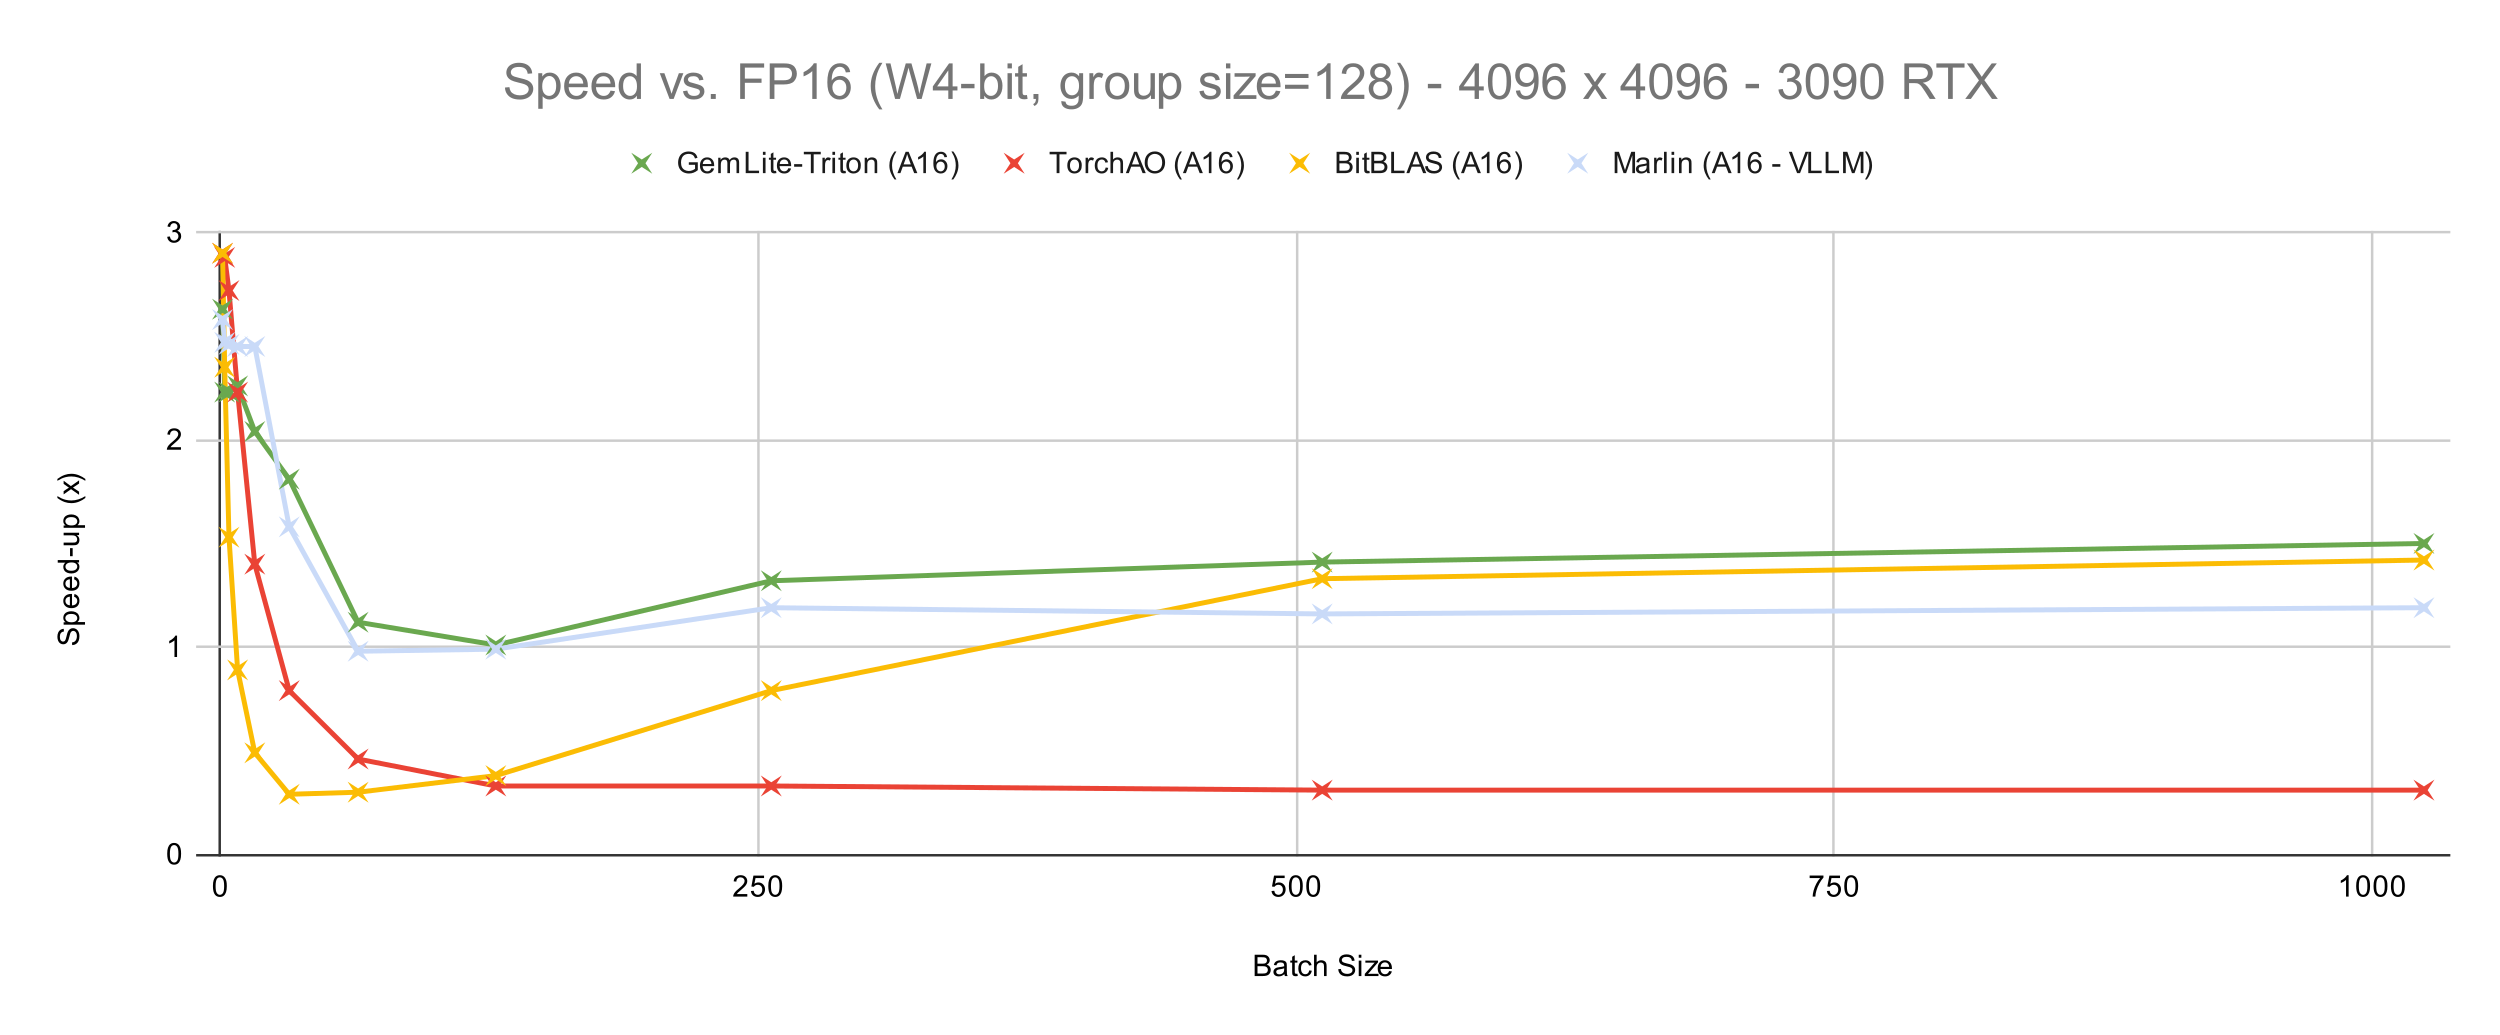 <svg version="1.1" viewBox="0.0 0.0 1007.0 417.0" fill="none" stroke="none" stroke-linecap="square" stroke-miterlimit="10" width="1007" height="417" xmlns:xlink="http://www.w3.org/1999/xlink" xmlns="http://www.w3.org/2000/svg"><path fill="#ffffff" d="M0 0L1007.0 0L1007.0 417.0L0 417.0L0 0Z" fill-rule="nonzero"/><path stroke="#333333" stroke-width="1.0" stroke-linecap="butt" d="M88.5 93.5L88.5 344.5" fill-rule="nonzero"/><path stroke="#cccccc" stroke-width="1.0" stroke-linecap="butt" d="M305.5 93.5L305.5 344.5" fill-rule="nonzero"/><path stroke="#cccccc" stroke-width="1.0" stroke-linecap="butt" d="M522.5 93.5L522.5 344.5" fill-rule="nonzero"/><path stroke="#cccccc" stroke-width="1.0" stroke-linecap="butt" d="M738.5 93.5L738.5 344.5" fill-rule="nonzero"/><path stroke="#cccccc" stroke-width="1.0" stroke-linecap="butt" d="M955.5 93.5L955.5 344.5" fill-rule="nonzero"/><path stroke="#333333" stroke-width="1.0" stroke-linecap="butt" d="M79.5 344.5L986.5 344.5" fill-rule="nonzero"/><path stroke="#cccccc" stroke-width="1.0" stroke-linecap="butt" d="M79.5 260.5L986.5 260.5" fill-rule="nonzero"/><path stroke="#cccccc" stroke-width="1.0" stroke-linecap="butt" d="M79.5 177.5L986.5 177.5" fill-rule="nonzero"/><path stroke="#cccccc" stroke-width="1.0" stroke-linecap="butt" d="M79.5 93.5L986.5 93.5" fill-rule="nonzero"/><clipPath id="id_0"><path d="M79.85 93.65L986.15 93.65L986.15 344.15L79.85 344.15L79.85 93.65Z" clip-rule="nonzero"/></clipPath><path stroke="#6aa84f" stroke-width="2.0" stroke-linecap="butt" clip-path="url(#id_0)" d="M89.634 124.545L90.501 157.945L92.234 157.945L95.702 155.44L102.636 173.81L116.505 193.015L144.242 250.63L199.717 259.815L310.667 233.93L532.567 226.415L976.366 218.9" fill-rule="nonzero"/><path stroke="#ea4335" stroke-width="2.0" stroke-linecap="butt" clip-path="url(#id_0)" d="M89.634 102.0L90.501 103.67L92.234 117.03L95.702 157.945L102.636 227.25L116.505 278.185L144.242 305.74L199.717 316.595L310.667 316.595L532.567 318.265L976.366 318.265" fill-rule="nonzero"/><path stroke="#fbbc04" stroke-width="2.0" stroke-linecap="butt" clip-path="url(#id_0)" d="M89.634 102.0L90.501 147.925L92.234 216.395L95.702 269.835L102.636 303.235L116.505 319.935L144.242 319.1L199.717 312.42L310.667 278.185L532.567 233.095L976.366 225.58" fill-rule="nonzero"/><path stroke="#c9daf8" stroke-width="2.0" stroke-linecap="butt" clip-path="url(#id_0)" d="M89.634 128.72L90.501 137.905L92.234 138.74L95.702 139.575L102.636 139.575L116.505 212.22L144.242 262.32L199.717 261.485L310.667 244.785L532.567 247.29L976.366 244.785" fill-rule="nonzero"/><path fill="#6aa84f" clip-path="url(#id_0)" d="M85.391 120.302L89.634 123.045L93.877 120.302L91.134 124.545L93.877 128.788L89.634 126.045L85.391 128.788L88.134 124.545Z" fill-rule="nonzero"/><path fill="#6aa84f" clip-path="url(#id_0)" d="M86.258 153.702L90.501 156.445L94.744 153.702L92.001 157.945L94.744 162.188L90.501 159.445L86.258 162.188L89.001 157.945Z" fill-rule="nonzero"/><path fill="#6aa84f" clip-path="url(#id_0)" d="M87.992 153.702L92.234 156.445L96.477 153.702L93.734 157.945L96.477 162.188L92.234 159.445L87.992 162.188L90.734 157.945Z" fill-rule="nonzero"/><path fill="#6aa84f" clip-path="url(#id_0)" d="M91.459 151.197L95.702 153.94L99.944 151.197L97.202 155.44L99.944 159.683L95.702 156.94L91.459 159.683L94.202 155.44Z" fill-rule="nonzero"/><path fill="#6aa84f" clip-path="url(#id_0)" d="M98.393 169.567L102.636 172.31L106.879 169.567L104.136 173.81L106.879 178.053L102.636 175.31L98.393 178.053L101.136 173.81Z" fill-rule="nonzero"/><path fill="#6aa84f" clip-path="url(#id_0)" d="M112.262 188.772L116.505 191.515L120.747 188.772L118.005 193.015L120.747 197.258L116.505 194.515L112.262 197.258L115.005 193.015Z" fill-rule="nonzero"/><path fill="#6aa84f" clip-path="url(#id_0)" d="M140 246.387L144.242 249.13L148.485 246.387L145.742 250.63L148.485 254.873L144.242 252.13L140 254.873L142.742 250.63Z" fill-rule="nonzero"/><path fill="#6aa84f" clip-path="url(#id_0)" d="M195.474 255.572L199.717 258.315L203.96 255.572L201.217 259.815L203.96 264.058L199.717 261.315L195.474 264.058L198.217 259.815Z" fill-rule="nonzero"/><path fill="#6aa84f" clip-path="url(#id_0)" d="M306.424 229.687L310.667 232.43L314.91 229.687L312.167 233.93L314.91 238.173L310.667 235.43L306.424 238.173L309.167 233.93Z" fill-rule="nonzero"/><path fill="#6aa84f" clip-path="url(#id_0)" d="M528.324 222.172L532.567 224.915L536.809 222.172L534.067 226.415L536.809 230.658L532.567 227.915L528.324 230.658L531.067 226.415Z" fill-rule="nonzero"/><path fill="#6aa84f" clip-path="url(#id_0)" d="M972.123 214.657L976.366 217.4L980.609 214.657L977.866 218.9L980.609 223.143L976.366 220.4L972.123 223.143L974.866 218.9Z" fill-rule="nonzero"/><path fill="#ea4335" clip-path="url(#id_0)" d="M85.391 97.757L89.634 100.5L93.877 97.757L91.134 102.0L93.877 106.243L89.634 103.5L85.391 106.243L88.134 102.0Z" fill-rule="nonzero"/><path fill="#ea4335" clip-path="url(#id_0)" d="M86.258 99.427L90.501 102.17L94.744 99.427L92.001 103.67L94.744 107.913L90.501 105.17L86.258 107.913L89.001 103.67Z" fill-rule="nonzero"/><path fill="#ea4335" clip-path="url(#id_0)" d="M87.992 112.787L92.234 115.53L96.477 112.787L93.734 117.03L96.477 121.273L92.234 118.53L87.992 121.273L90.734 117.03Z" fill-rule="nonzero"/><path fill="#ea4335" clip-path="url(#id_0)" d="M91.459 153.702L95.702 156.445L99.944 153.702L97.202 157.945L99.944 162.188L95.702 159.445L91.459 162.188L94.202 157.945Z" fill-rule="nonzero"/><path fill="#ea4335" clip-path="url(#id_0)" d="M98.393 223.007L102.636 225.75L106.879 223.007L104.136 227.25L106.879 231.493L102.636 228.75L98.393 231.493L101.136 227.25Z" fill-rule="nonzero"/><path fill="#ea4335" clip-path="url(#id_0)" d="M112.262 273.942L116.505 276.685L120.747 273.942L118.005 278.185L120.747 282.428L116.505 279.685L112.262 282.428L115.005 278.185Z" fill-rule="nonzero"/><path fill="#ea4335" clip-path="url(#id_0)" d="M140 301.497L144.242 304.24L148.485 301.497L145.742 305.74L148.485 309.983L144.242 307.24L140 309.983L142.742 305.74Z" fill-rule="nonzero"/><path fill="#ea4335" clip-path="url(#id_0)" d="M195.474 312.352L199.717 315.095L203.96 312.352L201.217 316.595L203.96 320.838L199.717 318.095L195.474 320.838L198.217 316.595Z" fill-rule="nonzero"/><path fill="#ea4335" clip-path="url(#id_0)" d="M306.424 312.352L310.667 315.095L314.91 312.352L312.167 316.595L314.91 320.838L310.667 318.095L306.424 320.838L309.167 316.595Z" fill-rule="nonzero"/><path fill="#ea4335" clip-path="url(#id_0)" d="M528.324 314.022L532.567 316.765L536.809 314.022L534.067 318.265L536.809 322.508L532.567 319.765L528.324 322.508L531.067 318.265Z" fill-rule="nonzero"/><path fill="#ea4335" clip-path="url(#id_0)" d="M972.123 314.022L976.366 316.765L980.609 314.022L977.866 318.265L980.609 322.508L976.366 319.765L972.123 322.508L974.866 318.265Z" fill-rule="nonzero"/><path fill="#fbbc04" clip-path="url(#id_0)" d="M85.391 97.757L89.634 100.5L93.877 97.757L91.134 102.0L93.877 106.243L89.634 103.5L85.391 106.243L88.134 102.0Z" fill-rule="nonzero"/><path fill="#fbbc04" clip-path="url(#id_0)" d="M86.258 143.682L90.501 146.425L94.744 143.682L92.001 147.925L94.744 152.168L90.501 149.425L86.258 152.168L89.001 147.925Z" fill-rule="nonzero"/><path fill="#fbbc04" clip-path="url(#id_0)" d="M87.992 212.152L92.234 214.895L96.477 212.152L93.734 216.395L96.477 220.638L92.234 217.895L87.992 220.638L90.734 216.395Z" fill-rule="nonzero"/><path fill="#fbbc04" clip-path="url(#id_0)" d="M91.459 265.592L95.702 268.335L99.944 265.592L97.202 269.835L99.944 274.078L95.702 271.335L91.459 274.078L94.202 269.835Z" fill-rule="nonzero"/><path fill="#fbbc04" clip-path="url(#id_0)" d="M98.393 298.992L102.636 301.735L106.879 298.992L104.136 303.235L106.879 307.478L102.636 304.735L98.393 307.478L101.136 303.235Z" fill-rule="nonzero"/><path fill="#fbbc04" clip-path="url(#id_0)" d="M112.262 315.692L116.505 318.435L120.747 315.692L118.005 319.935L120.747 324.178L116.505 321.435L112.262 324.178L115.005 319.935Z" fill-rule="nonzero"/><path fill="#fbbc04" clip-path="url(#id_0)" d="M140 314.857L144.242 317.6L148.485 314.857L145.742 319.1L148.485 323.343L144.242 320.6L140 323.343L142.742 319.1Z" fill-rule="nonzero"/><path fill="#fbbc04" clip-path="url(#id_0)" d="M195.474 308.177L199.717 310.92L203.96 308.177L201.217 312.42L203.96 316.663L199.717 313.92L195.474 316.663L198.217 312.42Z" fill-rule="nonzero"/><path fill="#fbbc04" clip-path="url(#id_0)" d="M306.424 273.942L310.667 276.685L314.91 273.942L312.167 278.185L314.91 282.428L310.667 279.685L306.424 282.428L309.167 278.185Z" fill-rule="nonzero"/><path fill="#fbbc04" clip-path="url(#id_0)" d="M528.324 228.852L532.567 231.595L536.809 228.852L534.067 233.095L536.809 237.338L532.567 234.595L528.324 237.338L531.067 233.095Z" fill-rule="nonzero"/><path fill="#fbbc04" clip-path="url(#id_0)" d="M972.123 221.337L976.366 224.08L980.609 221.337L977.866 225.58L980.609 229.823L976.366 227.08L972.123 229.823L974.866 225.58Z" fill-rule="nonzero"/><path fill="#c9daf8" clip-path="url(#id_0)" d="M85.391 124.477L89.634 127.22L93.877 124.477L91.134 128.72L93.877 132.963L89.634 130.22L85.391 132.963L88.134 128.72Z" fill-rule="nonzero"/><path fill="#c9daf8" clip-path="url(#id_0)" d="M86.258 133.662L90.501 136.405L94.744 133.662L92.001 137.905L94.744 142.148L90.501 139.405L86.258 142.148L89.001 137.905Z" fill-rule="nonzero"/><path fill="#c9daf8" clip-path="url(#id_0)" d="M87.992 134.497L92.234 137.24L96.477 134.497L93.734 138.74L96.477 142.983L92.234 140.24L87.992 142.983L90.734 138.74Z" fill-rule="nonzero"/><path fill="#c9daf8" clip-path="url(#id_0)" d="M91.459 135.332L95.702 138.075L99.944 135.332L97.202 139.575L99.944 143.818L95.702 141.075L91.459 143.818L94.202 139.575Z" fill-rule="nonzero"/><path fill="#c9daf8" clip-path="url(#id_0)" d="M98.393 135.332L102.636 138.075L106.879 135.332L104.136 139.575L106.879 143.818L102.636 141.075L98.393 143.818L101.136 139.575Z" fill-rule="nonzero"/><path fill="#c9daf8" clip-path="url(#id_0)" d="M112.262 207.977L116.505 210.72L120.747 207.977L118.005 212.22L120.747 216.463L116.505 213.72L112.262 216.463L115.005 212.22Z" fill-rule="nonzero"/><path fill="#c9daf8" clip-path="url(#id_0)" d="M140 258.077L144.242 260.82L148.485 258.077L145.742 262.32L148.485 266.563L144.242 263.82L140 266.563L142.742 262.32Z" fill-rule="nonzero"/><path fill="#c9daf8" clip-path="url(#id_0)" d="M195.474 257.242L199.717 259.985L203.96 257.242L201.217 261.485L203.96 265.728L199.717 262.985L195.474 265.728L198.217 261.485Z" fill-rule="nonzero"/><path fill="#c9daf8" clip-path="url(#id_0)" d="M306.424 240.542L310.667 243.285L314.91 240.542L312.167 244.785L314.91 249.028L310.667 246.285L306.424 249.028L309.167 244.785Z" fill-rule="nonzero"/><path fill="#c9daf8" clip-path="url(#id_0)" d="M528.324 243.047L532.567 245.79L536.809 243.047L534.067 247.29L536.809 251.533L532.567 248.79L528.324 251.533L531.067 247.29Z" fill-rule="nonzero"/><path fill="#c9daf8" clip-path="url(#id_0)" d="M972.123 240.542L976.366 243.285L980.609 240.542L977.866 244.785L980.609 249.028L976.366 246.285L972.123 249.028L974.866 244.785Z" fill-rule="nonzero"/><path fill="#000000" d="M505.375 393.15L505.375 384.556L508.609 384.556Q509.594 384.556 510.188 384.822Q510.781 385.087 511.109 385.634Q511.453 386.166 511.453 386.759Q511.453 387.306 511.156 387.791Q510.859 388.275 510.25 388.572Q511.031 388.806 511.438 389.369Q511.859 389.916 511.859 390.666Q511.859 391.259 511.609 391.791Q511.359 392.306 510.984 392.587Q510.609 392.869 510.031 393.009Q509.469 393.15 508.656 393.15L505.375 393.15ZM506.516 388.166L508.375 388.166Q509.125 388.166 509.453 388.072Q509.891 387.947 510.109 387.65Q510.328 387.337 510.328 386.884Q510.328 386.462 510.125 386.134Q509.922 385.806 509.531 385.697Q509.156 385.572 508.234 385.572L506.516 385.572L506.516 388.166ZM506.516 392.134L508.656 392.134Q509.203 392.134 509.422 392.087Q509.828 392.025 510.078 391.869Q510.344 391.697 510.516 391.384Q510.688 391.072 510.688 390.666Q510.688 390.181 510.438 389.822Q510.203 389.462 509.766 389.322Q509.328 389.181 508.5 389.181L506.516 389.181L506.516 392.134ZM517.359 392.384Q516.766 392.884 516.219 393.087Q515.688 393.291 515.062 393.291Q514.031 393.291 513.484 392.791Q512.938 392.291 512.938 391.509Q512.938 391.056 513.141 390.681Q513.344 390.291 513.688 390.072Q514.031 389.837 514.453 389.728Q514.75 389.634 515.391 389.556Q516.656 389.416 517.266 389.197Q517.266 388.978 517.266 388.931Q517.266 388.275 516.969 388.009Q516.562 387.666 515.766 387.666Q515.031 387.666 514.672 387.931Q514.312 388.181 514.141 388.837L513.109 388.697Q513.25 388.041 513.578 387.634Q513.906 387.228 514.516 387.009Q515.125 386.791 515.922 386.791Q516.719 386.791 517.219 386.978Q517.719 387.166 517.953 387.447Q518.188 387.728 518.281 388.166Q518.328 388.431 518.328 389.134L518.328 390.541Q518.328 392.009 518.391 392.4Q518.469 392.791 518.672 393.15L517.562 393.15Q517.406 392.822 517.359 392.384ZM517.266 390.025Q516.688 390.259 515.547 390.431Q514.891 390.525 514.625 390.65Q514.359 390.759 514.203 390.978Q514.062 391.197 514.062 391.478Q514.062 391.9 514.375 392.181Q514.703 392.462 515.312 392.462Q515.922 392.462 516.391 392.197Q516.875 391.931 517.094 391.462Q517.266 391.103 517.266 390.416L517.266 390.025ZM522.594 392.212L522.75 393.134Q522.297 393.228 521.953 393.228Q521.375 393.228 521.062 393.056Q520.75 392.869 520.609 392.572Q520.484 392.275 520.484 391.322L520.484 387.744L519.719 387.744L519.719 386.931L520.484 386.931L520.484 385.384L521.531 384.759L521.531 386.931L522.594 386.931L522.594 387.744L521.531 387.744L521.531 391.384Q521.531 391.837 521.578 391.962Q521.641 392.087 521.766 392.166Q521.891 392.244 522.125 392.244Q522.312 392.244 522.594 392.212ZM527.359 390.869L528.391 391.009Q528.219 392.072 527.516 392.681Q526.812 393.291 525.797 393.291Q524.516 393.291 523.734 392.462Q522.969 391.619 522.969 390.056Q522.969 389.056 523.297 388.306Q523.641 387.541 524.312 387.166Q525.0 386.791 525.812 386.791Q526.812 386.791 527.453 387.306Q528.109 387.806 528.297 388.759L527.266 388.916Q527.125 388.291 526.75 387.978Q526.375 387.65 525.844 387.65Q525.047 387.65 524.547 388.228Q524.047 388.791 524.047 390.025Q524.047 391.291 524.531 391.853Q525.016 392.416 525.781 392.416Q526.406 392.416 526.812 392.041Q527.234 391.666 527.359 390.869ZM529.297 393.15L529.297 384.556L530.344 384.556L530.344 387.634Q531.078 386.791 532.203 386.791Q532.906 386.791 533.406 387.072Q533.922 387.337 534.141 387.822Q534.359 388.291 534.359 389.212L534.359 393.15L533.312 393.15L533.312 389.212Q533.312 388.416 532.969 388.056Q532.625 387.697 532.0 387.697Q531.531 387.697 531.109 387.947Q530.703 388.181 530.516 388.603Q530.344 389.009 530.344 389.744L530.344 393.15L529.297 393.15ZM539.047 390.384L540.109 390.291Q540.188 390.947 540.469 391.353Q540.75 391.759 541.328 392.025Q541.922 392.275 542.656 392.275Q543.297 392.275 543.797 392.087Q544.297 391.884 544.531 391.556Q544.781 391.212 544.781 390.822Q544.781 390.416 544.547 390.119Q544.312 389.806 543.781 389.603Q543.422 389.462 542.234 389.181Q541.062 388.9 540.594 388.65Q539.969 388.322 539.672 387.853Q539.375 387.369 539.375 386.775Q539.375 386.134 539.734 385.572Q540.109 384.994 540.812 384.712Q541.531 384.416 542.391 384.416Q543.344 384.416 544.078 384.728Q544.812 385.025 545.203 385.634Q545.594 386.228 545.625 386.978L544.531 387.056Q544.438 386.244 543.922 385.837Q543.422 385.416 542.438 385.416Q541.406 385.416 540.938 385.791Q540.469 386.166 540.469 386.697Q540.469 387.166 540.797 387.462Q541.125 387.759 542.5 388.072Q543.891 388.384 544.406 388.619Q545.156 388.978 545.516 389.509Q545.875 390.025 545.875 390.728Q545.875 391.416 545.484 392.025Q545.094 392.619 544.359 392.962Q543.625 393.291 542.703 393.291Q541.531 393.291 540.734 392.962Q539.953 392.619 539.5 391.931Q539.062 391.244 539.047 390.384ZM547.297 385.775L547.297 384.556L548.359 384.556L548.359 385.775L547.297 385.775ZM547.297 393.15L547.297 386.931L548.359 386.931L548.359 393.15L547.297 393.15ZM549.734 393.15L549.734 392.291L553.703 387.744Q553.016 387.775 552.5 387.775L549.969 387.775L549.969 386.931L555.062 386.931L555.062 387.619L551.688 391.572L551.031 392.291Q551.75 392.244 552.359 392.244L555.25 392.244L555.25 393.15L549.734 393.15ZM559.547 391.15L560.641 391.275Q560.391 392.228 559.688 392.759Q558.984 393.291 557.906 393.291Q556.547 393.291 555.734 392.447Q554.938 391.603 554.938 390.087Q554.938 388.525 555.75 387.666Q556.562 386.791 557.844 386.791Q559.094 386.791 559.875 387.634Q560.672 388.478 560.672 390.025Q560.672 390.119 560.672 390.306L556.031 390.306Q556.094 391.337 556.609 391.884Q557.125 392.416 557.906 392.416Q558.484 392.416 558.891 392.119Q559.312 391.806 559.547 391.15ZM556.094 389.447L559.562 389.447Q559.5 388.65 559.172 388.259Q558.656 387.65 557.859 387.65Q557.125 387.65 556.625 388.134Q556.141 388.619 556.094 389.447Z" fill-rule="nonzero"/><path fill="#000000" d="M29.084 259.853L28.991 258.791Q29.647 258.712 30.053 258.431Q30.459 258.15 30.725 257.572Q30.975 256.978 30.975 256.244Q30.975 255.603 30.787 255.103Q30.584 254.603 30.256 254.369Q29.912 254.119 29.522 254.119Q29.116 254.119 28.819 254.353Q28.506 254.588 28.303 255.119Q28.162 255.478 27.881 256.666Q27.6 257.837 27.35 258.306Q27.022 258.931 26.553 259.228Q26.069 259.525 25.475 259.525Q24.834 259.525 24.272 259.166Q23.694 258.791 23.412 258.087Q23.116 257.369 23.116 256.509Q23.116 255.556 23.428 254.822Q23.725 254.088 24.334 253.697Q24.928 253.306 25.678 253.275L25.756 254.369Q24.944 254.463 24.537 254.978Q24.116 255.478 24.116 256.462Q24.116 257.494 24.491 257.962Q24.866 258.431 25.397 258.431Q25.866 258.431 26.162 258.103Q26.459 257.775 26.772 256.4Q27.084 255.009 27.319 254.494Q27.678 253.744 28.209 253.384Q28.725 253.025 29.428 253.025Q30.116 253.025 30.725 253.416Q31.319 253.806 31.662 254.541Q31.991 255.275 31.991 256.197Q31.991 257.369 31.662 258.166Q31.319 258.947 30.631 259.4Q29.944 259.837 29.084 259.853ZM34.241 251.603L25.631 251.603L25.631 250.65L26.428 250.65Q25.959 250.306 25.725 249.884Q25.491 249.447 25.491 248.838Q25.491 248.041 25.897 247.431Q26.303 246.822 27.053 246.525Q27.803 246.213 28.694 246.213Q29.647 246.213 30.412 246.556Q31.178 246.884 31.584 247.541Q31.991 248.197 31.991 248.916Q31.991 249.447 31.772 249.869Q31.537 250.291 31.209 250.556L34.241 250.556L34.241 251.603ZM28.772 250.65Q29.975 250.65 30.553 250.166Q31.116 249.681 31.116 248.994Q31.116 248.291 30.522 247.791Q29.928 247.291 28.678 247.291Q27.491 247.291 26.912 247.775Q26.319 248.259 26.319 248.947Q26.319 249.619 26.944 250.134Q27.569 250.65 28.772 250.65ZM29.85 240.353L29.975 239.259Q30.928 239.509 31.459 240.213Q31.991 240.916 31.991 241.994Q31.991 243.353 31.147 244.166Q30.303 244.963 28.787 244.963Q27.225 244.963 26.366 244.15Q25.491 243.338 25.491 242.056Q25.491 240.806 26.334 240.025Q27.178 239.228 28.725 239.228Q28.819 239.228 29.006 239.228L29.006 243.869Q30.037 243.806 30.584 243.291Q31.116 242.775 31.116 241.994Q31.116 241.416 30.819 241.009Q30.506 240.588 29.85 240.353ZM28.147 243.806L28.147 240.338Q27.35 240.4 26.959 240.728Q26.35 241.244 26.35 242.041Q26.35 242.775 26.834 243.275Q27.319 243.759 28.147 243.806ZM29.85 233.353L29.975 232.259Q30.928 232.509 31.459 233.213Q31.991 233.916 31.991 234.994Q31.991 236.353 31.147 237.166Q30.303 237.963 28.787 237.963Q27.225 237.963 26.366 237.15Q25.491 236.338 25.491 235.056Q25.491 233.806 26.334 233.025Q27.178 232.228 28.725 232.228Q28.819 232.228 29.006 232.228L29.006 236.869Q30.037 236.806 30.584 236.291Q31.116 235.775 31.116 234.994Q31.116 234.416 30.819 234.009Q30.506 233.588 29.85 233.353ZM28.147 236.806L28.147 233.338Q27.35 233.4 26.959 233.728Q26.35 234.244 26.35 235.041Q26.35 235.775 26.834 236.275Q27.319 236.759 28.147 236.806ZM31.85 226.572L31.069 226.572Q31.991 227.166 31.991 228.306Q31.991 229.056 31.584 229.681Q31.162 230.306 30.428 230.65Q29.694 230.994 28.741 230.994Q27.819 230.994 27.053 230.681Q26.287 230.369 25.897 229.744Q25.491 229.119 25.491 228.353Q25.491 227.791 25.725 227.353Q25.959 226.916 26.334 226.634L23.256 226.634L23.256 225.588L31.85 225.588L31.85 226.572ZM28.741 229.9Q29.944 229.9 30.537 229.4Q31.116 228.9 31.116 228.213Q31.116 227.525 30.553 227.041Q29.991 226.556 28.834 226.556Q27.553 226.556 26.959 227.056Q26.366 227.541 26.366 228.259Q26.366 228.963 26.944 229.431Q27.506 229.9 28.741 229.9ZM29.272 224.025L28.209 224.025L28.209 220.775L29.272 220.775L29.272 224.025ZM31.85 215.525L30.928 215.525Q31.991 216.259 31.991 217.509Q31.991 218.056 31.787 218.541Q31.569 219.009 31.256 219.244Q30.928 219.478 30.459 219.572Q30.162 219.634 29.475 219.634L25.631 219.634L25.631 218.572L29.084 218.572Q29.897 218.572 30.194 218.509Q30.6 218.416 30.85 218.103Q31.084 217.775 31.084 217.291Q31.084 216.822 30.85 216.416Q30.6 215.994 30.178 215.822Q29.756 215.634 28.959 215.634L25.631 215.634L25.631 214.588L31.85 214.588L31.85 215.525ZM34.241 212.603L25.631 212.603L25.631 211.65L26.428 211.65Q25.959 211.306 25.725 210.884Q25.491 210.447 25.491 209.838Q25.491 209.041 25.897 208.431Q26.303 207.822 27.053 207.525Q27.803 207.213 28.694 207.213Q29.647 207.213 30.412 207.556Q31.178 207.884 31.584 208.541Q31.991 209.197 31.991 209.916Q31.991 210.447 31.772 210.869Q31.537 211.291 31.209 211.556L34.241 211.556L34.241 212.603ZM28.772 211.65Q29.975 211.65 30.553 211.166Q31.116 210.681 31.116 209.994Q31.116 209.291 30.522 208.791Q29.928 208.291 28.678 208.291Q27.491 208.291 26.912 208.775Q26.319 209.259 26.319 209.947Q26.319 210.619 26.944 211.134Q27.569 211.65 28.772 211.65ZM34.381 200.588Q33.272 201.463 31.803 202.072Q30.319 202.666 28.741 202.666Q27.35 202.666 26.069 202.228Q24.584 201.697 23.116 200.588L23.116 199.838Q24.334 200.541 24.85 200.775Q25.662 201.134 26.537 201.338Q27.631 201.588 28.741 201.588Q31.569 201.588 34.381 199.838L34.381 200.588ZM31.85 199.306L28.616 197.041L25.631 199.134L25.631 197.822L27.084 196.869Q27.506 196.603 27.787 196.431Q27.397 196.181 27.1 195.963L25.631 194.916L25.631 193.65L28.553 195.806L31.85 193.494L31.85 194.775L29.912 196.056L29.397 196.4L31.85 198.041L31.85 199.306ZM34.381 192.916L34.381 193.666Q31.569 191.916 28.741 191.916Q27.647 191.916 26.553 192.166Q25.678 192.369 24.866 192.728Q24.35 192.963 23.116 193.666L23.116 192.916Q24.584 191.822 26.069 191.291Q27.35 190.838 28.741 190.838Q30.319 190.838 31.803 191.447Q33.272 192.056 34.381 192.916Z" fill-rule="nonzero"/><path fill="#000000" d="M67.35 343.916Q67.35 342.384 67.662 341.462Q67.975 340.525 68.584 340.025Q69.209 339.525 70.147 339.525Q70.834 339.525 71.35 339.806Q71.881 340.087 72.225 340.619Q72.569 341.134 72.756 341.884Q72.944 342.634 72.944 343.916Q72.944 345.431 72.631 346.353Q72.334 347.275 71.709 347.791Q71.1 348.291 70.147 348.291Q68.912 348.291 68.194 347.4Q67.35 346.337 67.35 343.916ZM68.428 343.916Q68.428 346.025 68.928 346.728Q69.428 347.431 70.147 347.431Q70.881 347.431 71.366 346.728Q71.866 346.025 71.866 343.916Q71.866 341.791 71.366 341.103Q70.881 340.4 70.131 340.4Q69.412 340.4 68.975 341.009Q68.428 341.791 68.428 343.916Z" fill-rule="nonzero"/><path fill="#000000" d="M71.319 264.65L70.272 264.65L70.272 257.931Q69.881 258.291 69.256 258.666Q68.647 259.025 68.162 259.197L68.162 258.181Q69.037 257.759 69.694 257.181Q70.366 256.587 70.647 256.025L71.319 256.025L71.319 264.65Z" fill-rule="nonzero"/><path fill="#000000" d="M72.897 180.134L72.897 181.15L67.209 181.15Q67.209 180.775 67.334 180.416Q67.553 179.838 68.022 179.275Q68.506 178.713 69.412 177.978Q70.819 176.822 71.303 176.15Q71.803 175.478 71.803 174.884Q71.803 174.259 71.35 173.838Q70.897 173.4 70.178 173.4Q69.412 173.4 68.959 173.853Q68.506 174.306 68.491 175.119L67.412 175.009Q67.522 173.791 68.241 173.166Q68.975 172.525 70.209 172.525Q71.444 172.525 72.162 173.213Q72.881 173.9 72.881 174.916Q72.881 175.431 72.662 175.931Q72.459 176.416 71.959 176.978Q71.475 177.525 70.35 178.478Q69.397 179.275 69.116 179.572Q68.85 179.853 68.678 180.134L72.897 180.134Z" fill-rule="nonzero"/><path fill="#000000" d="M67.35 95.384L68.412 95.244Q68.584 96.134 69.022 96.541Q69.459 96.931 70.084 96.931Q70.834 96.931 71.35 96.416Q71.866 95.9 71.866 95.134Q71.866 94.416 71.381 93.947Q70.912 93.463 70.178 93.463Q69.881 93.463 69.428 93.588L69.553 92.65Q69.662 92.666 69.725 92.666Q70.397 92.666 70.928 92.322Q71.475 91.963 71.475 91.228Q71.475 90.65 71.084 90.275Q70.694 89.884 70.069 89.884Q69.459 89.884 69.037 90.275Q68.631 90.666 68.522 91.431L67.459 91.244Q67.647 90.197 68.334 89.619Q69.022 89.025 70.037 89.025Q70.741 89.025 71.334 89.338Q71.928 89.634 72.241 90.15Q72.553 90.666 72.553 91.259Q72.553 91.806 72.256 92.275Q71.959 92.728 71.381 92.994Q72.131 93.166 72.553 93.728Q72.975 94.275 72.975 95.119Q72.975 96.244 72.147 97.025Q71.334 97.806 70.084 97.806Q68.959 97.806 68.209 97.134Q67.459 96.447 67.35 95.384Z" fill-rule="nonzero"/><path fill="#000000" d="M85.767 356.916Q85.767 355.384 86.08 354.462Q86.392 353.525 87.002 353.025Q87.627 352.525 88.564 352.525Q89.252 352.525 89.767 352.806Q90.299 353.087 90.642 353.619Q90.986 354.134 91.174 354.884Q91.361 355.634 91.361 356.916Q91.361 358.431 91.049 359.353Q90.752 360.275 90.127 360.791Q89.517 361.291 88.564 361.291Q87.33 361.291 86.611 360.4Q85.767 359.337 85.767 356.916ZM86.845 356.916Q86.845 359.025 87.345 359.728Q87.845 360.431 88.564 360.431Q89.299 360.431 89.783 359.728Q90.283 359.025 90.283 356.916Q90.283 354.791 89.783 354.103Q89.299 353.4 88.549 353.4Q87.83 353.4 87.392 354.009Q86.845 354.791 86.845 356.916Z" fill-rule="nonzero"/><path fill="#000000" d="M301.013 360.134L301.013 361.15L295.326 361.15Q295.326 360.775 295.451 360.416Q295.669 359.837 296.138 359.275Q296.622 358.712 297.529 357.978Q298.935 356.822 299.419 356.15Q299.919 355.478 299.919 354.884Q299.919 354.259 299.466 353.837Q299.013 353.4 298.294 353.4Q297.529 353.4 297.076 353.853Q296.622 354.306 296.607 355.119L295.529 355.009Q295.638 353.791 296.357 353.166Q297.091 352.525 298.326 352.525Q299.56 352.525 300.279 353.212Q300.997 353.9 300.997 354.916Q300.997 355.431 300.779 355.931Q300.576 356.416 300.076 356.978Q299.591 357.525 298.466 358.478Q297.513 359.275 297.232 359.572Q296.966 359.853 296.794 360.134L301.013 360.134ZM302.466 358.9L303.576 358.806Q303.701 359.619 304.138 360.025Q304.591 360.431 305.232 360.431Q305.982 360.431 306.513 359.853Q307.044 359.275 307.044 358.337Q307.044 357.431 306.529 356.916Q306.029 356.384 305.201 356.384Q304.701 356.384 304.279 356.619Q303.872 356.853 303.638 357.212L302.654 357.087L303.482 352.681L307.763 352.681L307.763 353.681L304.326 353.681L303.872 355.994Q304.638 355.447 305.482 355.447Q306.607 355.447 307.372 356.228Q308.154 357.009 308.154 358.244Q308.154 359.4 307.482 360.259Q306.654 361.291 305.232 361.291Q304.06 361.291 303.31 360.634Q302.576 359.978 302.466 358.9ZM309.466 356.916Q309.466 355.384 309.779 354.462Q310.091 353.525 310.701 353.025Q311.326 352.525 312.263 352.525Q312.951 352.525 313.466 352.806Q313.997 353.087 314.341 353.619Q314.685 354.134 314.872 354.884Q315.06 355.634 315.06 356.916Q315.06 358.431 314.747 359.353Q314.451 360.275 313.826 360.791Q313.216 361.291 312.263 361.291Q311.029 361.291 310.31 360.4Q309.466 359.337 309.466 356.916ZM310.544 356.916Q310.544 359.025 311.044 359.728Q311.544 360.431 312.263 360.431Q312.997 360.431 313.482 359.728Q313.982 359.025 313.982 356.916Q313.982 354.791 313.482 354.103Q312.997 353.4 312.247 353.4Q311.529 353.4 311.091 354.009Q310.544 354.791 310.544 356.916Z" fill-rule="nonzero"/><path fill="#000000" d="M512.165 358.9L513.274 358.806Q513.399 359.619 513.837 360.025Q514.29 360.431 514.931 360.431Q515.681 360.431 516.212 359.853Q516.743 359.275 516.743 358.337Q516.743 357.431 516.228 356.916Q515.728 356.384 514.899 356.384Q514.399 356.384 513.978 356.619Q513.571 356.853 513.337 357.212L512.353 357.087L513.181 352.681L517.462 352.681L517.462 353.681L514.024 353.681L513.571 355.994Q514.337 355.447 515.181 355.447Q516.306 355.447 517.071 356.228Q517.853 357.009 517.853 358.244Q517.853 359.4 517.181 360.259Q516.353 361.291 514.931 361.291Q513.759 361.291 513.009 360.634Q512.274 359.978 512.165 358.9ZM519.165 356.916Q519.165 355.384 519.478 354.462Q519.79 353.525 520.399 353.025Q521.024 352.525 521.962 352.525Q522.649 352.525 523.165 352.806Q523.696 353.087 524.04 353.619Q524.384 354.134 524.571 354.884Q524.759 355.634 524.759 356.916Q524.759 358.431 524.446 359.353Q524.149 360.275 523.524 360.791Q522.915 361.291 521.962 361.291Q520.728 361.291 520.009 360.4Q519.165 359.337 519.165 356.916ZM520.243 356.916Q520.243 359.025 520.743 359.728Q521.243 360.431 521.962 360.431Q522.696 360.431 523.181 359.728Q523.681 359.025 523.681 356.916Q523.681 354.791 523.181 354.103Q522.696 353.4 521.946 353.4Q521.228 353.4 520.79 354.009Q520.243 354.791 520.243 356.916ZM526.165 356.916Q526.165 355.384 526.478 354.462Q526.79 353.525 527.399 353.025Q528.024 352.525 528.962 352.525Q529.649 352.525 530.165 352.806Q530.696 353.087 531.04 353.619Q531.384 354.134 531.571 354.884Q531.759 355.634 531.759 356.916Q531.759 358.431 531.446 359.353Q531.149 360.275 530.524 360.791Q529.915 361.291 528.962 361.291Q527.728 361.291 527.009 360.4Q526.165 359.337 526.165 356.916ZM527.243 356.916Q527.243 359.025 527.743 359.728Q528.243 360.431 528.962 360.431Q529.696 360.431 530.181 359.728Q530.681 359.025 530.681 356.916Q530.681 354.791 530.181 354.103Q529.696 353.4 528.946 353.4Q528.228 353.4 527.79 354.009Q527.243 354.791 527.243 356.916Z" fill-rule="nonzero"/><path fill="#000000" d="M728.926 353.681L728.926 352.666L734.489 352.666L734.489 353.494Q733.676 354.369 732.864 355.822Q732.067 357.259 731.63 358.791Q731.301 359.869 731.223 361.15L730.13 361.15Q730.145 360.134 730.52 358.697Q730.911 357.259 731.614 355.931Q732.333 354.603 733.145 353.681L728.926 353.681ZM735.864 358.9L736.973 358.806Q737.098 359.619 737.536 360.025Q737.989 360.431 738.63 360.431Q739.38 360.431 739.911 359.853Q740.442 359.275 740.442 358.337Q740.442 357.431 739.926 356.916Q739.426 356.384 738.598 356.384Q738.098 356.384 737.676 356.619Q737.27 356.853 737.036 357.212L736.051 357.087L736.88 352.681L741.161 352.681L741.161 353.681L737.723 353.681L737.27 355.994Q738.036 355.447 738.88 355.447Q740.005 355.447 740.77 356.228Q741.551 357.009 741.551 358.244Q741.551 359.4 740.88 360.259Q740.051 361.291 738.63 361.291Q737.458 361.291 736.708 360.634Q735.973 359.978 735.864 358.9ZM742.864 356.916Q742.864 355.384 743.176 354.462Q743.489 353.525 744.098 353.025Q744.723 352.525 745.661 352.525Q746.348 352.525 746.864 352.806Q747.395 353.087 747.739 353.619Q748.083 354.134 748.27 354.884Q748.458 355.634 748.458 356.916Q748.458 358.431 748.145 359.353Q747.848 360.275 747.223 360.791Q746.614 361.291 745.661 361.291Q744.426 361.291 743.708 360.4Q742.864 359.337 742.864 356.916ZM743.942 356.916Q743.942 359.025 744.442 359.728Q744.942 360.431 745.661 360.431Q746.395 360.431 746.88 359.728Q747.38 359.025 747.38 356.916Q747.38 354.791 746.88 354.103Q746.395 353.4 745.645 353.4Q744.926 353.4 744.489 354.009Q743.942 354.791 743.942 356.916Z" fill-rule="nonzero"/><path fill="#000000" d="M946.032 361.15L944.985 361.15L944.985 354.431Q944.594 354.791 943.969 355.166Q943.36 355.525 942.875 355.697L942.875 354.681Q943.75 354.259 944.407 353.681Q945.078 353.087 945.36 352.525L946.032 352.525L946.032 361.15ZM949.063 356.916Q949.063 355.384 949.375 354.462Q949.688 353.525 950.297 353.025Q950.922 352.525 951.86 352.525Q952.547 352.525 953.063 352.806Q953.594 353.087 953.938 353.619Q954.282 354.134 954.469 354.884Q954.657 355.634 954.657 356.916Q954.657 358.431 954.344 359.353Q954.047 360.275 953.422 360.791Q952.813 361.291 951.86 361.291Q950.625 361.291 949.907 360.4Q949.063 359.337 949.063 356.916ZM950.141 356.916Q950.141 359.025 950.641 359.728Q951.141 360.431 951.86 360.431Q952.594 360.431 953.078 359.728Q953.578 359.025 953.578 356.916Q953.578 354.791 953.078 354.103Q952.594 353.4 951.844 353.4Q951.125 353.4 950.688 354.009Q950.141 354.791 950.141 356.916ZM956.063 356.916Q956.063 355.384 956.375 354.462Q956.688 353.525 957.297 353.025Q957.922 352.525 958.86 352.525Q959.547 352.525 960.063 352.806Q960.594 353.087 960.938 353.619Q961.282 354.134 961.469 354.884Q961.657 355.634 961.657 356.916Q961.657 358.431 961.344 359.353Q961.047 360.275 960.422 360.791Q959.813 361.291 958.86 361.291Q957.625 361.291 956.907 360.4Q956.063 359.337 956.063 356.916ZM957.141 356.916Q957.141 359.025 957.641 359.728Q958.141 360.431 958.86 360.431Q959.594 360.431 960.078 359.728Q960.578 359.025 960.578 356.916Q960.578 354.791 960.078 354.103Q959.594 353.4 958.844 353.4Q958.125 353.4 957.688 354.009Q957.141 354.791 957.141 356.916ZM963.063 356.916Q963.063 355.384 963.375 354.462Q963.688 353.525 964.297 353.025Q964.922 352.525 965.86 352.525Q966.547 352.525 967.063 352.806Q967.594 353.087 967.938 353.619Q968.282 354.134 968.469 354.884Q968.657 355.634 968.657 356.916Q968.657 358.431 968.344 359.353Q968.047 360.275 967.422 360.791Q966.813 361.291 965.86 361.291Q964.625 361.291 963.907 360.4Q963.063 359.337 963.063 356.916ZM964.141 356.916Q964.141 359.025 964.641 359.728Q965.141 360.431 965.86 360.431Q966.594 360.431 967.078 359.728Q967.578 359.025 967.578 356.916Q967.578 354.791 967.078 354.103Q966.594 353.4 965.844 353.4Q965.125 353.4 964.688 354.009Q964.141 354.791 964.141 356.916Z" fill-rule="nonzero"/><path fill="#6aa84f" d="M254.257 61.507L258.5 64.25L262.743 61.507L260.0 65.75L262.743 69.993L258.5 67.25L254.257 69.993L257.0 65.75Z" fill-rule="nonzero"/><path fill="#1a1a1a" d="M277.453 66.375L277.453 65.375L281.078 65.359L281.078 68.547Q280.25 69.219 279.359 69.562Q278.469 69.891 277.531 69.891Q276.266 69.891 275.219 69.359Q274.188 68.812 273.656 67.797Q273.141 66.766 273.141 65.5Q273.141 64.234 273.656 63.156Q274.188 62.062 275.172 61.547Q276.156 61.016 277.438 61.016Q278.375 61.016 279.125 61.312Q279.875 61.609 280.297 62.156Q280.734 62.688 280.953 63.562L279.938 63.844Q279.734 63.188 279.438 62.812Q279.156 62.438 278.625 62.219Q278.094 61.984 277.453 61.984Q276.672 61.984 276.094 62.219Q275.531 62.453 275.172 62.844Q274.828 63.234 274.641 63.703Q274.312 64.5 274.312 65.422Q274.312 66.578 274.703 67.359Q275.109 68.125 275.859 68.5Q276.609 68.875 277.469 68.875Q278.203 68.875 278.906 68.594Q279.609 68.297 279.969 67.984L279.969 66.375L277.453 66.375ZM286.547 67.75L287.641 67.875Q287.391 68.828 286.688 69.359Q285.984 69.891 284.906 69.891Q283.547 69.891 282.734 69.047Q281.938 68.203 281.938 66.688Q281.938 65.125 282.75 64.266Q283.562 63.391 284.844 63.391Q286.094 63.391 286.875 64.234Q287.672 65.078 287.672 66.625Q287.672 66.719 287.672 66.906L283.031 66.906Q283.094 67.938 283.609 68.484Q284.125 69.016 284.906 69.016Q285.484 69.016 285.891 68.719Q286.312 68.406 286.547 67.75ZM283.094 66.047L286.562 66.047Q286.5 65.25 286.172 64.859Q285.656 64.25 284.859 64.25Q284.125 64.25 283.625 64.734Q283.141 65.219 283.094 66.047ZM289.297 69.75L289.297 63.531L290.234 63.531L290.234 64.406Q290.531 63.938 291.016 63.672Q291.5 63.391 292.125 63.391Q292.812 63.391 293.25 63.672Q293.703 63.953 293.875 64.469Q294.625 63.391 295.797 63.391Q296.734 63.391 297.219 63.906Q297.719 64.406 297.719 65.484L297.719 69.75L296.672 69.75L296.672 65.828Q296.672 65.203 296.562 64.922Q296.469 64.641 296.203 64.469Q295.938 64.297 295.562 64.297Q294.906 64.297 294.469 64.734Q294.047 65.172 294.047 66.141L294.047 69.75L292.984 69.75L292.984 65.703Q292.984 65.0 292.719 64.656Q292.469 64.297 291.891 64.297Q291.438 64.297 291.062 64.531Q290.688 64.766 290.516 65.219Q290.344 65.672 290.344 66.516L290.344 69.75L289.297 69.75ZM300.375 69.75L300.375 61.156L301.516 61.156L301.516 68.734L305.75 68.734L305.75 69.75L300.375 69.75ZM307.297 62.375L307.297 61.156L308.359 61.156L308.359 62.375L307.297 62.375ZM307.297 69.75L307.297 63.531L308.359 63.531L308.359 69.75L307.297 69.75ZM312.594 68.812L312.75 69.734Q312.297 69.828 311.953 69.828Q311.375 69.828 311.062 69.656Q310.75 69.469 310.609 69.172Q310.484 68.875 310.484 67.922L310.484 64.344L309.719 64.344L309.719 63.531L310.484 63.531L310.484 61.984L311.531 61.359L311.531 63.531L312.594 63.531L312.594 64.344L311.531 64.344L311.531 67.984Q311.531 68.438 311.578 68.562Q311.641 68.688 311.766 68.766Q311.891 68.844 312.125 68.844Q312.312 68.844 312.594 68.812ZM317.547 67.75L318.641 67.875Q318.391 68.828 317.688 69.359Q316.984 69.891 315.906 69.891Q314.547 69.891 313.734 69.047Q312.938 68.203 312.938 66.688Q312.938 65.125 313.75 64.266Q314.562 63.391 315.844 63.391Q317.094 63.391 317.875 64.234Q318.672 65.078 318.672 66.625Q318.672 66.719 318.672 66.906L314.031 66.906Q314.094 67.938 314.609 68.484Q315.125 69.016 315.906 69.016Q316.484 69.016 316.891 68.719Q317.312 68.406 317.547 67.75ZM314.094 66.047L317.562 66.047Q317.5 65.25 317.172 64.859Q316.656 64.25 315.859 64.25Q315.125 64.25 314.625 64.734Q314.141 65.219 314.094 66.047ZM319.875 67.172L319.875 66.109L323.125 66.109L323.125 67.172L319.875 67.172ZM326.609 69.75L326.609 62.172L323.781 62.172L323.781 61.156L330.594 61.156L330.594 62.172L327.75 62.172L327.75 69.75L326.609 69.75ZM331.281 69.75L331.281 63.531L332.234 63.531L332.234 64.469Q332.594 63.812 332.891 63.609Q333.203 63.391 333.578 63.391Q334.109 63.391 334.656 63.719L334.297 64.703Q333.906 64.469 333.531 64.469Q333.172 64.469 332.891 64.688Q332.625 64.891 332.516 65.266Q332.328 65.828 332.328 66.484L332.328 69.75L331.281 69.75ZM335.297 62.375L335.297 61.156L336.359 61.156L336.359 62.375L335.297 62.375ZM335.297 69.75L335.297 63.531L336.359 63.531L336.359 69.75L335.297 69.75ZM340.594 68.812L340.75 69.734Q340.297 69.828 339.953 69.828Q339.375 69.828 339.062 69.656Q338.75 69.469 338.609 69.172Q338.484 68.875 338.484 67.922L338.484 64.344L337.719 64.344L337.719 63.531L338.484 63.531L338.484 61.984L339.531 61.359L339.531 63.531L340.594 63.531L340.594 64.344L339.531 64.344L339.531 67.984Q339.531 68.438 339.578 68.562Q339.641 68.688 339.766 68.766Q339.891 68.844 340.125 68.844Q340.312 68.844 340.594 68.812ZM340.906 66.641Q340.906 64.906 341.859 64.078Q342.656 63.391 343.812 63.391Q345.094 63.391 345.906 64.234Q346.734 65.062 346.734 66.547Q346.734 67.75 346.375 68.438Q346.016 69.125 345.312 69.516Q344.625 69.891 343.812 69.891Q342.516 69.891 341.703 69.062Q340.906 68.219 340.906 66.641ZM341.984 66.641Q341.984 67.828 342.5 68.422Q343.031 69.016 343.812 69.016Q344.609 69.016 345.125 68.422Q345.641 67.828 345.641 66.609Q345.641 65.453 345.109 64.859Q344.594 64.266 343.812 64.266Q343.031 64.266 342.5 64.859Q341.984 65.438 341.984 66.641ZM348.297 69.75L348.297 63.531L349.234 63.531L349.234 64.406Q349.922 63.391 351.219 63.391Q351.781 63.391 352.25 63.594Q352.734 63.797 352.969 64.125Q353.203 64.453 353.297 64.891Q353.344 65.188 353.344 65.922L353.344 69.75L352.297 69.75L352.297 65.969Q352.297 65.312 352.172 65.0Q352.047 64.688 351.734 64.5Q351.422 64.297 351.0 64.297Q350.328 64.297 349.828 64.734Q349.344 65.156 349.344 66.344L349.344 69.75L348.297 69.75ZM360.312 72.281Q359.438 71.172 358.828 69.703Q358.234 68.219 358.234 66.641Q358.234 65.25 358.672 63.969Q359.203 62.484 360.312 61.016L361.062 61.016Q360.359 62.234 360.125 62.75Q359.766 63.562 359.562 64.438Q359.312 65.531 359.312 66.641Q359.312 69.469 361.062 72.281L360.312 72.281ZM361.484 69.75L364.781 61.156L366.0 61.156L369.516 69.75L368.234 69.75L367.219 67.141L363.641 67.141L362.688 69.75L361.484 69.75ZM363.969 66.219L366.875 66.219L365.984 63.844Q365.562 62.766 365.375 62.062Q365.203 62.891 364.906 63.703L363.969 66.219ZM372.969 69.75L371.922 69.75L371.922 63.031Q371.531 63.391 370.906 63.766Q370.297 64.125 369.812 64.297L369.812 63.281Q370.688 62.859 371.344 62.281Q372.016 61.688 372.297 61.125L372.969 61.125L372.969 69.75ZM381.469 63.266L380.422 63.344Q380.281 62.719 380.031 62.438Q379.594 61.984 378.969 61.984Q378.469 61.984 378.078 62.266Q377.594 62.641 377.297 63.344Q377.016 64.031 377.0 65.312Q377.375 64.734 377.922 64.453Q378.484 64.172 379.094 64.172Q380.141 64.172 380.875 64.953Q381.625 65.734 381.625 66.953Q381.625 67.766 381.266 68.469Q380.922 69.156 380.312 69.531Q379.703 69.891 378.938 69.891Q377.609 69.891 376.781 68.922Q375.953 67.953 375.953 65.734Q375.953 63.234 376.875 62.109Q377.672 61.125 379.031 61.125Q380.047 61.125 380.688 61.703Q381.344 62.266 381.469 63.266ZM377.172 66.969Q377.172 67.516 377.391 68.016Q377.625 68.5 378.031 68.766Q378.453 69.031 378.922 69.031Q379.578 69.031 380.062 68.5Q380.547 67.953 380.547 67.031Q380.547 66.141 380.062 65.625Q379.594 65.109 378.875 65.109Q378.156 65.109 377.656 65.625Q377.172 66.141 377.172 66.969ZM383.984 72.281L383.234 72.281Q384.984 69.469 384.984 66.641Q384.984 65.547 384.734 64.453Q384.531 63.578 384.172 62.766Q383.938 62.25 383.234 61.016L383.984 61.016Q385.078 62.484 385.609 63.969Q386.062 65.25 386.062 66.641Q386.062 68.219 385.453 69.703Q384.844 71.172 383.984 72.281Z" fill-rule="nonzero"/><path fill="#ea4335" d="M404.257 61.507L408.5 64.25L412.743 61.507L410.0 65.75L412.743 69.993L408.5 67.25L404.257 69.993L407.0 65.75Z" fill-rule="nonzero"/><path fill="#1a1a1a" d="M425.609 69.75L425.609 62.172L422.781 62.172L422.781 61.156L429.594 61.156L429.594 62.172L426.75 62.172L426.75 69.75L425.609 69.75ZM429.906 66.641Q429.906 64.906 430.859 64.078Q431.656 63.391 432.812 63.391Q434.094 63.391 434.906 64.234Q435.734 65.062 435.734 66.547Q435.734 67.75 435.375 68.438Q435.016 69.125 434.312 69.516Q433.625 69.891 432.812 69.891Q431.516 69.891 430.703 69.062Q429.906 68.219 429.906 66.641ZM430.984 66.641Q430.984 67.828 431.5 68.422Q432.031 69.016 432.812 69.016Q433.609 69.016 434.125 68.422Q434.641 67.828 434.641 66.609Q434.641 65.453 434.109 64.859Q433.594 64.266 432.812 64.266Q432.031 64.266 431.5 64.859Q430.984 65.438 430.984 66.641ZM437.281 69.75L437.281 63.531L438.234 63.531L438.234 64.469Q438.594 63.812 438.891 63.609Q439.203 63.391 439.578 63.391Q440.109 63.391 440.656 63.719L440.297 64.703Q439.906 64.469 439.531 64.469Q439.172 64.469 438.891 64.688Q438.625 64.891 438.516 65.266Q438.328 65.828 438.328 66.484L438.328 69.75L437.281 69.75ZM445.359 67.469L446.391 67.609Q446.219 68.672 445.516 69.281Q444.812 69.891 443.797 69.891Q442.516 69.891 441.734 69.062Q440.969 68.219 440.969 66.656Q440.969 65.656 441.297 64.906Q441.641 64.141 442.312 63.766Q443.0 63.391 443.812 63.391Q444.812 63.391 445.453 63.906Q446.109 64.406 446.297 65.359L445.266 65.516Q445.125 64.891 444.75 64.578Q444.375 64.25 443.844 64.25Q443.047 64.25 442.547 64.828Q442.047 65.391 442.047 66.625Q442.047 67.891 442.531 68.453Q443.016 69.016 443.781 69.016Q444.406 69.016 444.812 68.641Q445.234 68.266 445.359 67.469ZM447.297 69.75L447.297 61.156L448.344 61.156L448.344 64.234Q449.078 63.391 450.203 63.391Q450.906 63.391 451.406 63.672Q451.922 63.938 452.141 64.422Q452.359 64.891 452.359 65.812L452.359 69.75L451.312 69.75L451.312 65.812Q451.312 65.016 450.969 64.656Q450.625 64.297 450.0 64.297Q449.531 64.297 449.109 64.547Q448.703 64.781 448.516 65.203Q448.344 65.609 448.344 66.344L448.344 69.75L447.297 69.75ZM453.484 69.75L456.781 61.156L458.0 61.156L461.516 69.75L460.234 69.75L459.219 67.141L455.641 67.141L454.688 69.75L453.484 69.75ZM455.969 66.219L458.875 66.219L457.984 63.844Q457.562 62.766 457.375 62.062Q457.203 62.891 456.906 63.703L455.969 66.219ZM461.078 65.562Q461.078 63.422 462.219 62.219Q463.375 61.0 465.188 61.0Q466.391 61.0 467.344 61.578Q468.297 62.141 468.797 63.156Q469.297 64.172 469.297 65.469Q469.297 66.766 468.766 67.797Q468.234 68.828 467.266 69.359Q466.312 69.891 465.188 69.891Q463.969 69.891 463.016 69.312Q462.062 68.719 461.562 67.719Q461.078 66.703 461.078 65.562ZM462.25 65.578Q462.25 67.141 463.078 68.031Q463.922 68.922 465.188 68.922Q466.469 68.922 467.297 68.031Q468.125 67.125 468.125 65.453Q468.125 64.406 467.766 63.625Q467.422 62.844 466.734 62.422Q466.047 61.984 465.203 61.984Q464.0 61.984 463.125 62.812Q462.25 63.641 462.25 65.578ZM475.312 72.281Q474.438 71.172 473.828 69.703Q473.234 68.219 473.234 66.641Q473.234 65.25 473.672 63.969Q474.203 62.484 475.312 61.016L476.062 61.016Q475.359 62.234 475.125 62.75Q474.766 63.562 474.562 64.438Q474.312 65.531 474.312 66.641Q474.312 69.469 476.062 72.281L475.312 72.281ZM476.484 69.75L479.781 61.156L481.0 61.156L484.516 69.75L483.234 69.75L482.219 67.141L478.641 67.141L477.688 69.75L476.484 69.75ZM478.969 66.219L481.875 66.219L480.984 63.844Q480.562 62.766 480.375 62.062Q480.203 62.891 479.906 63.703L478.969 66.219ZM487.969 69.75L486.922 69.75L486.922 63.031Q486.531 63.391 485.906 63.766Q485.297 64.125 484.812 64.297L484.812 63.281Q485.688 62.859 486.344 62.281Q487.016 61.688 487.297 61.125L487.969 61.125L487.969 69.75ZM496.469 63.266L495.422 63.344Q495.281 62.719 495.031 62.438Q494.594 61.984 493.969 61.984Q493.469 61.984 493.078 62.266Q492.594 62.641 492.297 63.344Q492.016 64.031 492.0 65.312Q492.375 64.734 492.922 64.453Q493.484 64.172 494.094 64.172Q495.141 64.172 495.875 64.953Q496.625 65.734 496.625 66.953Q496.625 67.766 496.266 68.469Q495.922 69.156 495.312 69.531Q494.703 69.891 493.938 69.891Q492.609 69.891 491.781 68.922Q490.953 67.953 490.953 65.734Q490.953 63.234 491.875 62.109Q492.672 61.125 494.031 61.125Q495.047 61.125 495.688 61.703Q496.344 62.266 496.469 63.266ZM492.172 66.969Q492.172 67.516 492.391 68.016Q492.625 68.5 493.031 68.766Q493.453 69.031 493.922 69.031Q494.578 69.031 495.062 68.5Q495.547 67.953 495.547 67.031Q495.547 66.141 495.062 65.625Q494.594 65.109 493.875 65.109Q493.156 65.109 492.656 65.625Q492.172 66.141 492.172 66.969ZM498.984 72.281L498.234 72.281Q499.984 69.469 499.984 66.641Q499.984 65.547 499.734 64.453Q499.531 63.578 499.172 62.766Q498.938 62.25 498.234 61.016L498.984 61.016Q500.078 62.484 500.609 63.969Q501.062 65.25 501.062 66.641Q501.062 68.219 500.453 69.703Q499.844 71.172 498.984 72.281Z" fill-rule="nonzero"/><path fill="#fbbc04" d="M519.257 61.507L523.5 64.25L527.743 61.507L525.0 65.75L527.743 69.993L523.5 67.25L519.257 69.993L522.0 65.75Z" fill-rule="nonzero"/><path fill="#1a1a1a" d="M538.375 69.75L538.375 61.156L541.609 61.156Q542.594 61.156 543.188 61.422Q543.781 61.688 544.109 62.234Q544.453 62.766 544.453 63.359Q544.453 63.906 544.156 64.391Q543.859 64.875 543.25 65.172Q544.031 65.406 544.438 65.969Q544.859 66.516 544.859 67.266Q544.859 67.859 544.609 68.391Q544.359 68.906 543.984 69.188Q543.609 69.469 543.031 69.609Q542.469 69.75 541.656 69.75L538.375 69.75ZM539.516 64.766L541.375 64.766Q542.125 64.766 542.453 64.672Q542.891 64.547 543.109 64.25Q543.328 63.938 543.328 63.484Q543.328 63.062 543.125 62.734Q542.922 62.406 542.531 62.297Q542.156 62.172 541.234 62.172L539.516 62.172L539.516 64.766ZM539.516 68.734L541.656 68.734Q542.203 68.734 542.422 68.688Q542.828 68.625 543.078 68.469Q543.344 68.297 543.516 67.984Q543.688 67.672 543.688 67.266Q543.688 66.781 543.438 66.422Q543.203 66.062 542.766 65.922Q542.328 65.781 541.5 65.781L539.516 65.781L539.516 68.734ZM546.297 62.375L546.297 61.156L547.359 61.156L547.359 62.375L546.297 62.375ZM546.297 69.75L546.297 63.531L547.359 63.531L547.359 69.75L546.297 69.75ZM551.594 68.812L551.75 69.734Q551.297 69.828 550.953 69.828Q550.375 69.828 550.062 69.656Q549.75 69.469 549.609 69.172Q549.484 68.875 549.484 67.922L549.484 64.344L548.719 64.344L548.719 63.531L549.484 63.531L549.484 61.984L550.531 61.359L550.531 63.531L551.594 63.531L551.594 64.344L550.531 64.344L550.531 67.984Q550.531 68.438 550.578 68.562Q550.641 68.688 550.766 68.766Q550.891 68.844 551.125 68.844Q551.312 68.844 551.594 68.812ZM552.375 69.75L552.375 61.156L555.609 61.156Q556.594 61.156 557.188 61.422Q557.781 61.688 558.109 62.234Q558.453 62.766 558.453 63.359Q558.453 63.906 558.156 64.391Q557.859 64.875 557.25 65.172Q558.031 65.406 558.438 65.969Q558.859 66.516 558.859 67.266Q558.859 67.859 558.609 68.391Q558.359 68.906 557.984 69.188Q557.609 69.469 557.031 69.609Q556.469 69.75 555.656 69.75L552.375 69.75ZM553.516 64.766L555.375 64.766Q556.125 64.766 556.453 64.672Q556.891 64.547 557.109 64.25Q557.328 63.938 557.328 63.484Q557.328 63.062 557.125 62.734Q556.922 62.406 556.531 62.297Q556.156 62.172 555.234 62.172L553.516 62.172L553.516 64.766ZM553.516 68.734L555.656 68.734Q556.203 68.734 556.422 68.688Q556.828 68.625 557.078 68.469Q557.344 68.297 557.516 67.984Q557.688 67.672 557.688 67.266Q557.688 66.781 557.438 66.422Q557.203 66.062 556.766 65.922Q556.328 65.781 555.5 65.781L553.516 65.781L553.516 68.734ZM560.375 69.75L560.375 61.156L561.516 61.156L561.516 68.734L565.75 68.734L565.75 69.75L560.375 69.75ZM566.484 69.75L569.781 61.156L571.0 61.156L574.516 69.75L573.234 69.75L572.219 67.141L568.641 67.141L567.688 69.75L566.484 69.75ZM568.969 66.219L571.875 66.219L570.984 63.844Q570.562 62.766 570.375 62.062Q570.203 62.891 569.906 63.703L568.969 66.219ZM574.047 66.984L575.109 66.891Q575.188 67.547 575.469 67.953Q575.75 68.359 576.328 68.625Q576.922 68.875 577.656 68.875Q578.297 68.875 578.797 68.688Q579.297 68.484 579.531 68.156Q579.781 67.812 579.781 67.422Q579.781 67.016 579.547 66.719Q579.312 66.406 578.781 66.203Q578.422 66.062 577.234 65.781Q576.062 65.5 575.594 65.25Q574.969 64.922 574.672 64.453Q574.375 63.969 574.375 63.375Q574.375 62.734 574.734 62.172Q575.109 61.594 575.812 61.312Q576.531 61.016 577.391 61.016Q578.344 61.016 579.078 61.328Q579.812 61.625 580.203 62.234Q580.594 62.828 580.625 63.578L579.531 63.656Q579.438 62.844 578.922 62.438Q578.422 62.016 577.438 62.016Q576.406 62.016 575.938 62.391Q575.469 62.766 575.469 63.297Q575.469 63.766 575.797 64.062Q576.125 64.359 577.5 64.672Q578.891 64.984 579.406 65.219Q580.156 65.578 580.516 66.109Q580.875 66.625 580.875 67.328Q580.875 68.016 580.484 68.625Q580.094 69.219 579.359 69.562Q578.625 69.891 577.703 69.891Q576.531 69.891 575.734 69.562Q574.953 69.219 574.5 68.531Q574.062 67.844 574.047 66.984ZM587.312 72.281Q586.438 71.172 585.828 69.703Q585.234 68.219 585.234 66.641Q585.234 65.25 585.672 63.969Q586.203 62.484 587.312 61.016L588.062 61.016Q587.359 62.234 587.125 62.75Q586.766 63.562 586.562 64.438Q586.312 65.531 586.312 66.641Q586.312 69.469 588.062 72.281L587.312 72.281ZM588.484 69.75L591.781 61.156L593.0 61.156L596.516 69.75L595.234 69.75L594.219 67.141L590.641 67.141L589.688 69.75L588.484 69.75ZM590.969 66.219L593.875 66.219L592.984 63.844Q592.562 62.766 592.375 62.062Q592.203 62.891 591.906 63.703L590.969 66.219ZM599.969 69.75L598.922 69.75L598.922 63.031Q598.531 63.391 597.906 63.766Q597.297 64.125 596.812 64.297L596.812 63.281Q597.688 62.859 598.344 62.281Q599.016 61.688 599.297 61.125L599.969 61.125L599.969 69.75ZM608.469 63.266L607.422 63.344Q607.281 62.719 607.031 62.438Q606.594 61.984 605.969 61.984Q605.469 61.984 605.078 62.266Q604.594 62.641 604.297 63.344Q604.016 64.031 604.0 65.312Q604.375 64.734 604.922 64.453Q605.484 64.172 606.094 64.172Q607.141 64.172 607.875 64.953Q608.625 65.734 608.625 66.953Q608.625 67.766 608.266 68.469Q607.922 69.156 607.312 69.531Q606.703 69.891 605.938 69.891Q604.609 69.891 603.781 68.922Q602.953 67.953 602.953 65.734Q602.953 63.234 603.875 62.109Q604.672 61.125 606.031 61.125Q607.047 61.125 607.688 61.703Q608.344 62.266 608.469 63.266ZM604.172 66.969Q604.172 67.516 604.391 68.016Q604.625 68.5 605.031 68.766Q605.453 69.031 605.922 69.031Q606.578 69.031 607.062 68.5Q607.547 67.953 607.547 67.031Q607.547 66.141 607.062 65.625Q606.594 65.109 605.875 65.109Q605.156 65.109 604.656 65.625Q604.172 66.141 604.172 66.969ZM610.984 72.281L610.234 72.281Q611.984 69.469 611.984 66.641Q611.984 65.547 611.734 64.453Q611.531 63.578 611.172 62.766Q610.938 62.25 610.234 61.016L610.984 61.016Q612.078 62.484 612.609 63.969Q613.062 65.25 613.062 66.641Q613.062 68.219 612.453 69.703Q611.844 71.172 610.984 72.281Z" fill-rule="nonzero"/><path fill="#c9daf8" d="M631.257 61.507L635.5 64.25L639.743 61.507L637.0 65.75L639.743 69.993L635.5 67.25L631.257 69.993L634.0 65.75Z" fill-rule="nonzero"/><path fill="#1a1a1a" d="M650.391 69.75L650.391 61.156L652.109 61.156L654.141 67.234Q654.422 68.094 654.547 68.516Q654.688 68.047 655.0 67.141L657.062 61.156L658.594 61.156L658.594 69.75L657.5 69.75L657.5 62.562L655.0 69.75L653.969 69.75L651.484 62.438L651.484 69.75L650.391 69.75ZM663.359 68.984Q662.766 69.484 662.219 69.688Q661.688 69.891 661.062 69.891Q660.031 69.891 659.484 69.391Q658.938 68.891 658.938 68.109Q658.938 67.656 659.141 67.281Q659.344 66.891 659.688 66.672Q660.031 66.438 660.453 66.328Q660.75 66.234 661.391 66.156Q662.656 66.016 663.266 65.797Q663.266 65.578 663.266 65.531Q663.266 64.875 662.969 64.609Q662.562 64.266 661.766 64.266Q661.031 64.266 660.672 64.531Q660.312 64.781 660.141 65.438L659.109 65.297Q659.25 64.641 659.578 64.234Q659.906 63.828 660.516 63.609Q661.125 63.391 661.922 63.391Q662.719 63.391 663.219 63.578Q663.719 63.766 663.953 64.047Q664.188 64.328 664.281 64.766Q664.328 65.031 664.328 65.734L664.328 67.141Q664.328 68.609 664.391 69.0Q664.469 69.391 664.672 69.75L663.562 69.75Q663.406 69.422 663.359 68.984ZM663.266 66.625Q662.688 66.859 661.547 67.031Q660.891 67.125 660.625 67.25Q660.359 67.359 660.203 67.578Q660.062 67.797 660.062 68.078Q660.062 68.5 660.375 68.781Q660.703 69.062 661.312 69.062Q661.922 69.062 662.391 68.797Q662.875 68.531 663.094 68.062Q663.266 67.703 663.266 67.016L663.266 66.625ZM666.281 69.75L666.281 63.531L667.234 63.531L667.234 64.469Q667.594 63.812 667.891 63.609Q668.203 63.391 668.578 63.391Q669.109 63.391 669.656 63.719L669.297 64.703Q668.906 64.469 668.531 64.469Q668.172 64.469 667.891 64.688Q667.625 64.891 667.516 65.266Q667.328 65.828 667.328 66.484L667.328 69.75L666.281 69.75ZM670.266 69.75L670.266 61.156L671.328 61.156L671.328 69.75L670.266 69.75ZM673.297 62.375L673.297 61.156L674.359 61.156L674.359 62.375L673.297 62.375ZM673.297 69.75L673.297 63.531L674.359 63.531L674.359 69.75L673.297 69.75ZM676.297 69.75L676.297 63.531L677.234 63.531L677.234 64.406Q677.922 63.391 679.219 63.391Q679.781 63.391 680.25 63.594Q680.734 63.797 680.969 64.125Q681.203 64.453 681.297 64.891Q681.344 65.188 681.344 65.922L681.344 69.75L680.297 69.75L680.297 65.969Q680.297 65.312 680.172 65.0Q680.047 64.688 679.734 64.5Q679.422 64.297 679.0 64.297Q678.328 64.297 677.828 64.734Q677.344 65.156 677.344 66.344L677.344 69.75L676.297 69.75ZM688.312 72.281Q687.438 71.172 686.828 69.703Q686.234 68.219 686.234 66.641Q686.234 65.25 686.672 63.969Q687.203 62.484 688.312 61.016L689.062 61.016Q688.359 62.234 688.125 62.75Q687.766 63.562 687.562 64.438Q687.312 65.531 687.312 66.641Q687.312 69.469 689.062 72.281L688.312 72.281ZM689.484 69.75L692.781 61.156L694.0 61.156L697.516 69.75L696.234 69.75L695.219 67.141L691.641 67.141L690.688 69.75L689.484 69.75ZM691.969 66.219L694.875 66.219L693.984 63.844Q693.562 62.766 693.375 62.062Q693.203 62.891 692.906 63.703L691.969 66.219ZM700.969 69.75L699.922 69.75L699.922 63.031Q699.531 63.391 698.906 63.766Q698.297 64.125 697.812 64.297L697.812 63.281Q698.688 62.859 699.344 62.281Q700.016 61.688 700.297 61.125L700.969 61.125L700.969 69.75ZM709.469 63.266L708.422 63.344Q708.281 62.719 708.031 62.438Q707.594 61.984 706.969 61.984Q706.469 61.984 706.078 62.266Q705.594 62.641 705.297 63.344Q705.016 64.031 705.0 65.312Q705.375 64.734 705.922 64.453Q706.484 64.172 707.094 64.172Q708.141 64.172 708.875 64.953Q709.625 65.734 709.625 66.953Q709.625 67.766 709.266 68.469Q708.922 69.156 708.312 69.531Q707.703 69.891 706.938 69.891Q705.609 69.891 704.781 68.922Q703.953 67.953 703.953 65.734Q703.953 63.234 704.875 62.109Q705.672 61.125 707.031 61.125Q708.047 61.125 708.688 61.703Q709.344 62.266 709.469 63.266ZM705.172 66.969Q705.172 67.516 705.391 68.016Q705.625 68.5 706.031 68.766Q706.453 69.031 706.922 69.031Q707.578 69.031 708.062 68.5Q708.547 67.953 708.547 67.031Q708.547 66.141 708.062 65.625Q707.594 65.109 706.875 65.109Q706.156 65.109 705.656 65.625Q705.172 66.141 705.172 66.969ZM713.875 67.172L713.875 66.109L717.125 66.109L717.125 67.172L713.875 67.172ZM723.875 69.75L720.547 61.156L721.781 61.156L724.016 67.406Q724.281 68.156 724.469 68.812Q724.672 68.109 724.938 67.406L727.25 61.156L728.406 61.156L725.047 69.75L723.875 69.75ZM728.375 69.75L728.375 61.156L729.516 61.156L729.516 68.734L733.75 68.734L733.75 69.75L728.375 69.75ZM735.375 69.75L735.375 61.156L736.516 61.156L736.516 68.734L740.75 68.734L740.75 69.75L735.375 69.75ZM742.391 69.75L742.391 61.156L744.109 61.156L746.141 67.234Q746.422 68.094 746.547 68.516Q746.688 68.047 747.0 67.141L749.062 61.156L750.594 61.156L750.594 69.75L749.5 69.75L749.5 62.562L747.0 69.75L745.969 69.75L743.484 62.438L743.484 69.75L742.391 69.75ZM751.984 72.281L751.234 72.281Q752.984 69.469 752.984 66.641Q752.984 65.547 752.734 64.453Q752.531 63.578 752.172 62.766Q751.938 62.25 751.234 61.016L751.984 61.016Q753.078 62.484 753.609 63.969Q754.062 65.25 754.062 66.641Q754.062 68.219 753.453 69.703Q752.844 71.172 751.984 72.281Z" fill-rule="nonzero"/><path fill="#757575" d="M203.406 35.256L205.188 35.1Q205.312 36.163 205.766 36.85Q206.234 37.538 207.203 37.975Q208.188 38.397 209.422 38.397Q210.5 38.397 211.328 38.084Q212.156 37.756 212.562 37.194Q212.969 36.631 212.969 35.959Q212.969 35.288 212.578 34.788Q212.188 34.288 211.297 33.944Q210.719 33.709 208.734 33.241Q206.766 32.772 205.984 32.35Q204.953 31.819 204.453 31.022Q203.953 30.225 203.953 29.241Q203.953 28.147 204.562 27.209Q205.172 26.272 206.359 25.787Q207.547 25.287 208.984 25.287Q210.578 25.287 211.797 25.803Q213.016 26.319 213.656 27.319Q214.312 28.303 214.359 29.569L212.547 29.709Q212.406 28.35 211.562 27.662Q210.719 26.959 209.062 26.959Q207.344 26.959 206.547 27.6Q205.766 28.225 205.766 29.1Q205.766 29.881 206.328 30.381Q206.875 30.881 209.188 31.397Q211.5 31.912 212.359 32.303Q213.609 32.881 214.203 33.772Q214.797 34.647 214.797 35.803Q214.797 36.944 214.141 37.959Q213.484 38.975 212.25 39.538Q211.031 40.1 209.5 40.1Q207.562 40.1 206.25 39.538Q204.938 38.959 204.188 37.819Q203.438 36.678 203.406 35.256ZM216.812 43.819L216.812 29.475L218.422 29.475L218.422 30.819Q218.984 30.037 219.688 29.647Q220.406 29.241 221.422 29.241Q222.75 29.241 223.766 29.928Q224.781 30.616 225.297 31.866Q225.828 33.1 225.828 34.584Q225.828 36.178 225.25 37.459Q224.688 38.725 223.594 39.413Q222.5 40.084 221.297 40.084Q220.422 40.084 219.719 39.709Q219.031 39.334 218.578 38.772L218.578 43.819L216.812 43.819ZM218.406 34.725Q218.406 36.725 219.219 37.678Q220.031 38.631 221.188 38.631Q222.359 38.631 223.188 37.647Q224.031 36.663 224.031 34.569Q224.031 32.6 223.203 31.616Q222.391 30.616 221.266 30.616Q220.141 30.616 219.266 31.678Q218.406 32.725 218.406 34.725ZM234.922 36.506L236.734 36.741Q236.312 38.319 235.141 39.209Q233.984 40.084 232.172 40.084Q229.906 40.084 228.562 38.694Q227.234 37.288 227.234 34.756Q227.234 32.131 228.578 30.694Q229.922 29.241 232.078 29.241Q234.156 29.241 235.469 30.662Q236.797 32.069 236.797 34.647Q236.797 34.803 236.781 35.116L229.047 35.116Q229.141 36.819 230.016 37.725Q230.891 38.631 232.188 38.631Q233.156 38.631 233.828 38.131Q234.516 37.616 234.922 36.506ZM229.141 33.663L234.938 33.663Q234.828 32.366 234.281 31.709Q233.438 30.694 232.094 30.694Q230.891 30.694 230.062 31.506Q229.234 32.303 229.141 33.663ZM245.922 36.506L247.734 36.741Q247.312 38.319 246.141 39.209Q244.984 40.084 243.172 40.084Q240.906 40.084 239.562 38.694Q238.234 37.288 238.234 34.756Q238.234 32.131 239.578 30.694Q240.922 29.241 243.078 29.241Q245.156 29.241 246.469 30.662Q247.797 32.069 247.797 34.647Q247.797 34.803 247.781 35.116L240.047 35.116Q240.141 36.819 241.016 37.725Q241.891 38.631 243.188 38.631Q244.156 38.631 244.828 38.131Q245.516 37.616 245.922 36.506ZM240.141 33.663L245.938 33.663Q245.828 32.366 245.281 31.709Q244.438 30.694 243.094 30.694Q241.891 30.694 241.062 31.506Q240.234 32.303 240.141 33.663ZM256.547 39.85L256.547 38.538Q255.562 40.084 253.641 40.084Q252.406 40.084 251.359 39.397Q250.328 38.709 249.75 37.491Q249.188 36.272 249.188 34.678Q249.188 33.116 249.703 31.85Q250.219 30.584 251.25 29.912Q252.297 29.241 253.562 29.241Q254.5 29.241 255.234 29.647Q255.969 30.037 256.438 30.662L256.438 25.537L258.172 25.537L258.172 39.85L256.547 39.85ZM250.984 34.678Q250.984 36.663 251.828 37.647Q252.672 38.631 253.812 38.631Q254.969 38.631 255.766 37.694Q256.578 36.756 256.578 34.819Q256.578 32.694 255.75 31.694Q254.938 30.694 253.734 30.694Q252.562 30.694 251.766 31.662Q250.984 32.616 250.984 34.678ZM269.703 39.85L265.75 29.475L267.609 29.475L269.844 35.694Q270.203 36.694 270.5 37.772Q270.734 36.959 271.156 35.803L273.453 29.475L275.266 29.475L271.344 39.85L269.703 39.85ZM275.109 36.756L276.859 36.475Q277.0 37.522 277.672 38.084Q278.344 38.631 279.547 38.631Q280.75 38.631 281.328 38.147Q281.922 37.647 281.922 36.991Q281.922 36.397 281.406 36.053Q281.047 35.819 279.609 35.459Q277.672 34.959 276.922 34.616Q276.188 34.256 275.797 33.631Q275.406 32.991 275.406 32.225Q275.406 31.537 275.719 30.944Q276.047 30.35 276.594 29.959Q277.0 29.662 277.703 29.459Q278.422 29.241 279.234 29.241Q280.453 29.241 281.375 29.6Q282.297 29.944 282.734 30.553Q283.172 31.147 283.344 32.147L281.625 32.381Q281.5 31.584 280.938 31.147Q280.375 30.694 279.359 30.694Q278.141 30.694 277.625 31.1Q277.109 31.491 277.109 32.022Q277.109 32.366 277.328 32.647Q277.531 32.928 278.0 33.116Q278.266 33.209 279.547 33.553Q281.422 34.053 282.156 34.381Q282.891 34.694 283.312 35.303Q283.734 35.897 283.734 36.803Q283.734 37.678 283.219 38.459Q282.703 39.241 281.734 39.663Q280.766 40.084 279.547 40.084Q277.531 40.084 276.469 39.241Q275.406 38.397 275.109 36.756ZM286.312 39.85L286.312 37.85L288.312 37.85L288.312 39.85L286.312 39.85ZM298.141 39.85L298.141 25.537L307.797 25.537L307.797 27.225L300.031 27.225L300.031 31.662L306.75 31.662L306.75 33.35L300.031 33.35L300.031 39.85L298.141 39.85ZM310.047 39.85L310.047 25.537L315.438 25.537Q316.875 25.537 317.625 25.662Q318.672 25.85 319.391 26.35Q320.109 26.834 320.531 27.725Q320.969 28.616 320.969 29.678Q320.969 31.506 319.797 32.772Q318.641 34.022 315.609 34.022L311.938 34.022L311.938 39.85L310.047 39.85ZM311.938 32.334L315.641 32.334Q317.469 32.334 318.234 31.662Q319.016 30.975 319.016 29.725Q319.016 28.834 318.562 28.194Q318.109 27.553 317.375 27.35Q316.891 27.225 315.594 27.225L311.938 27.225L311.938 32.334ZM328.953 39.85L327.188 39.85L327.188 28.647Q326.562 29.256 325.531 29.866Q324.5 30.459 323.672 30.772L323.672 29.069Q325.156 28.381 326.25 27.397Q327.359 26.397 327.812 25.475L328.953 25.475L328.953 39.85ZM342.453 29.037L340.703 29.178Q340.469 28.147 340.047 27.678Q339.328 26.912 338.281 26.912Q337.438 26.912 336.812 27.381Q335.984 27.991 335.5 29.162Q335.016 30.319 335.0 32.459Q335.641 31.506 336.547 31.037Q337.469 30.569 338.484 30.569Q340.234 30.569 341.469 31.866Q342.703 33.147 342.703 35.194Q342.703 36.553 342.125 37.709Q341.547 38.866 340.531 39.491Q339.516 40.1 338.219 40.1Q336.031 40.1 334.641 38.491Q333.25 36.866 333.25 33.147Q333.25 29.006 334.781 27.116Q336.125 25.475 338.391 25.475Q340.078 25.475 341.156 26.428Q342.234 27.366 342.453 29.037ZM335.281 35.209Q335.281 36.116 335.656 36.944Q336.047 37.772 336.734 38.209Q337.438 38.647 338.188 38.647Q339.312 38.647 340.109 37.756Q340.906 36.85 340.906 35.303Q340.906 33.819 340.109 32.975Q339.328 32.116 338.125 32.116Q336.938 32.116 336.109 32.975Q335.281 33.819 335.281 35.209ZM354.172 44.053Q352.719 42.225 351.719 39.772Q350.719 37.303 350.719 34.663Q350.719 32.334 351.469 30.209Q352.344 27.741 354.172 25.287L355.438 25.287Q354.25 27.319 353.875 28.194Q353.281 29.537 352.938 31.006Q352.516 32.834 352.516 34.678Q352.516 39.366 355.438 44.053L354.172 44.053ZM360.547 39.85L356.75 25.537L358.688 25.537L360.859 34.913Q361.219 36.397 361.469 37.85Q362.016 35.553 362.109 35.194L364.844 25.537L367.125 25.537L369.172 32.772Q369.953 35.475 370.297 37.85Q370.562 36.491 371.0 34.725L373.25 25.537L375.156 25.537L371.234 39.85L369.406 39.85L366.391 28.944Q366.0 27.569 365.938 27.256Q365.703 28.241 365.516 28.944L362.484 39.85L360.547 39.85ZM381.969 39.85L381.969 36.428L375.75 36.428L375.75 34.803L382.281 25.537L383.719 25.537L383.719 34.803L385.656 34.803L385.656 36.428L383.719 36.428L383.719 39.85L381.969 39.85ZM381.969 34.803L381.969 28.35L377.484 34.803L381.969 34.803ZM387.141 35.553L387.141 33.788L392.531 33.788L392.531 35.553L387.141 35.553ZM396.438 39.85L394.812 39.85L394.812 25.537L396.562 25.537L396.562 30.647Q397.688 29.241 399.406 29.241Q400.359 29.241 401.219 29.631Q402.078 30.022 402.625 30.725Q403.172 31.412 403.484 32.397Q403.797 33.381 403.797 34.506Q403.797 37.178 402.484 38.631Q401.172 40.084 399.328 40.084Q397.484 40.084 396.438 38.553L396.438 39.85ZM396.422 34.584Q396.422 36.444 396.922 37.288Q397.766 38.631 399.172 38.631Q400.328 38.631 401.156 37.631Q402.0 36.631 402.0 34.647Q402.0 32.616 401.188 31.662Q400.391 30.694 399.25 30.694Q398.094 30.694 397.25 31.694Q396.422 32.694 396.422 34.584ZM405.828 27.553L405.828 25.537L407.594 25.537L407.594 27.553L405.828 27.553ZM405.828 39.85L405.828 29.475L407.594 29.475L407.594 39.85L405.828 39.85ZM413.656 38.272L413.906 39.834Q413.172 39.991 412.578 39.991Q411.625 39.991 411.094 39.694Q410.578 39.381 410.359 38.897Q410.141 38.397 410.141 36.819L410.141 30.85L408.859 30.85L408.859 29.475L410.141 29.475L410.141 26.912L411.891 25.85L411.891 29.475L413.656 29.475L413.656 30.85L411.891 30.85L411.891 36.913Q411.891 37.663 411.984 37.881Q412.078 38.084 412.281 38.225Q412.5 38.35 412.891 38.35Q413.172 38.35 413.656 38.272ZM416.281 39.85L416.281 37.85L418.281 37.85L418.281 39.85Q418.281 40.959 417.891 41.631Q417.5 42.319 416.656 42.678L416.156 41.928Q416.719 41.694 416.984 41.209Q417.25 40.741 417.281 39.85L416.281 39.85ZM427.5 40.709L429.203 40.959Q429.312 41.756 429.797 42.116Q430.453 42.6 431.594 42.6Q432.812 42.6 433.469 42.116Q434.141 41.631 434.375 40.756Q434.516 40.209 434.5 38.491Q433.344 39.85 431.625 39.85Q429.484 39.85 428.312 38.303Q427.141 36.756 427.141 34.6Q427.141 33.116 427.672 31.866Q428.219 30.616 429.234 29.928Q430.266 29.241 431.641 29.241Q433.469 29.241 434.672 30.725L434.672 29.475L436.281 29.475L436.281 38.444Q436.281 40.866 435.781 41.866Q435.297 42.881 434.219 43.459Q433.156 44.053 431.594 44.053Q429.75 44.053 428.594 43.225Q427.453 42.397 427.5 40.709ZM428.953 34.475Q428.953 36.522 429.766 37.459Q430.578 38.397 431.797 38.397Q433.0 38.397 433.812 37.459Q434.641 36.522 434.641 34.538Q434.641 32.631 433.797 31.662Q432.953 30.694 431.766 30.694Q430.594 30.694 429.766 31.647Q428.953 32.6 428.953 34.475ZM438.797 39.85L438.797 29.475L440.375 29.475L440.375 31.053Q440.984 29.944 441.5 29.6Q442.016 29.241 442.625 29.241Q443.516 29.241 444.438 29.803L443.828 31.444Q443.188 31.053 442.547 31.053Q441.969 31.053 441.5 31.412Q441.047 31.756 440.844 32.366Q440.562 33.303 440.562 34.413L440.562 39.85L438.797 39.85ZM445.172 34.663Q445.172 31.787 446.766 30.397Q448.109 29.241 450.031 29.241Q452.172 29.241 453.516 30.647Q454.875 32.053 454.875 34.522Q454.875 36.522 454.281 37.678Q453.688 38.819 452.531 39.459Q451.391 40.084 450.031 40.084Q447.844 40.084 446.5 38.694Q445.172 37.288 445.172 34.663ZM446.969 34.663Q446.969 36.663 447.828 37.647Q448.703 38.631 450.031 38.631Q451.344 38.631 452.203 37.647Q453.078 36.647 453.078 34.6Q453.078 32.678 452.203 31.694Q451.328 30.694 450.031 30.694Q448.703 30.694 447.828 31.694Q446.969 32.678 446.969 34.663ZM463.609 39.85L463.609 38.319Q462.406 40.084 460.328 40.084Q459.406 40.084 458.609 39.741Q457.812 39.381 457.422 38.85Q457.047 38.319 456.891 37.538Q456.781 37.022 456.781 35.897L456.781 29.475L458.531 29.475L458.531 35.225Q458.531 36.6 458.641 37.084Q458.812 37.772 459.344 38.178Q459.891 38.569 460.672 38.569Q461.469 38.569 462.156 38.163Q462.859 37.756 463.141 37.069Q463.438 36.366 463.438 35.038L463.438 29.475L465.188 29.475L465.188 39.85L463.609 39.85ZM466.812 43.819L466.812 29.475L468.422 29.475L468.422 30.819Q468.984 30.037 469.688 29.647Q470.406 29.241 471.422 29.241Q472.75 29.241 473.766 29.928Q474.781 30.616 475.297 31.866Q475.828 33.1 475.828 34.584Q475.828 36.178 475.25 37.459Q474.688 38.725 473.594 39.413Q472.5 40.084 471.297 40.084Q470.422 40.084 469.719 39.709Q469.031 39.334 468.578 38.772L468.578 43.819L466.812 43.819ZM468.406 34.725Q468.406 36.725 469.219 37.678Q470.031 38.631 471.188 38.631Q472.359 38.631 473.188 37.647Q474.031 36.663 474.031 34.569Q474.031 32.6 473.203 31.616Q472.391 30.616 471.266 30.616Q470.141 30.616 469.266 31.678Q468.406 32.725 468.406 34.725ZM483.109 36.756L484.859 36.475Q485.0 37.522 485.672 38.084Q486.344 38.631 487.547 38.631Q488.75 38.631 489.328 38.147Q489.922 37.647 489.922 36.991Q489.922 36.397 489.406 36.053Q489.047 35.819 487.609 35.459Q485.672 34.959 484.922 34.616Q484.188 34.256 483.797 33.631Q483.406 32.991 483.406 32.225Q483.406 31.537 483.719 30.944Q484.047 30.35 484.594 29.959Q485.0 29.662 485.703 29.459Q486.422 29.241 487.234 29.241Q488.453 29.241 489.375 29.6Q490.297 29.944 490.734 30.553Q491.172 31.147 491.344 32.147L489.625 32.381Q489.5 31.584 488.938 31.147Q488.375 30.694 487.359 30.694Q486.141 30.694 485.625 31.1Q485.109 31.491 485.109 32.022Q485.109 32.366 485.328 32.647Q485.531 32.928 486.0 33.116Q486.266 33.209 487.547 33.553Q489.422 34.053 490.156 34.381Q490.891 34.694 491.312 35.303Q491.734 35.897 491.734 36.803Q491.734 37.678 491.219 38.459Q490.703 39.241 489.734 39.663Q488.766 40.084 487.547 40.084Q485.531 40.084 484.469 39.241Q483.406 38.397 483.109 36.756ZM493.828 27.553L493.828 25.537L495.594 25.537L495.594 27.553L493.828 27.553ZM493.828 39.85L493.828 29.475L495.594 29.475L495.594 39.85L493.828 39.85ZM496.891 39.85L496.891 38.428L503.5 30.85Q502.375 30.897 501.516 30.897L497.281 30.897L497.281 29.475L505.766 29.475L505.766 30.647L500.141 37.225L499.062 38.428Q500.234 38.334 501.281 38.334L506.078 38.334L506.078 39.85L496.891 39.85ZM513.922 36.506L515.734 36.741Q515.312 38.319 514.141 39.209Q512.984 40.084 511.172 40.084Q508.906 40.084 507.562 38.694Q506.234 37.288 506.234 34.756Q506.234 32.131 507.578 30.694Q508.922 29.241 511.078 29.241Q513.156 29.241 514.469 30.662Q515.797 32.069 515.797 34.647Q515.797 34.803 515.781 35.116L508.047 35.116Q508.141 36.819 509.016 37.725Q509.891 38.631 511.188 38.631Q512.156 38.631 512.828 38.131Q513.516 37.616 513.922 36.506ZM508.141 33.663L513.938 33.663Q513.828 32.366 513.281 31.709Q512.438 30.694 511.094 30.694Q509.891 30.694 509.062 31.506Q508.234 32.303 508.141 33.663ZM527.062 31.428L517.609 31.428L517.609 29.787L527.062 29.787L527.062 31.428ZM527.062 35.772L517.609 35.772L517.609 34.131L527.062 34.131L527.062 35.772ZM535.953 39.85L534.188 39.85L534.188 28.647Q533.562 29.256 532.531 29.866Q531.5 30.459 530.672 30.772L530.672 29.069Q532.156 28.381 533.25 27.397Q534.359 26.397 534.812 25.475L535.953 25.475L535.953 39.85ZM549.562 38.163L549.562 39.85L540.109 39.85Q540.094 39.209 540.312 38.631Q540.672 37.663 541.469 36.725Q542.266 35.788 543.766 34.553Q546.109 32.647 546.922 31.537Q547.75 30.412 547.75 29.412Q547.75 28.366 547.0 27.647Q546.25 26.928 545.047 26.928Q543.781 26.928 543.016 27.694Q542.25 28.459 542.25 29.803L540.438 29.616Q540.625 27.6 541.828 26.537Q543.047 25.475 545.094 25.475Q547.141 25.475 548.344 26.616Q549.547 27.756 549.547 29.444Q549.547 30.303 549.188 31.147Q548.844 31.975 548.031 32.897Q547.219 33.803 545.328 35.413Q543.734 36.741 543.281 37.209Q542.844 37.678 542.547 38.163L549.562 38.163ZM554.031 32.084Q552.938 31.678 552.406 30.944Q551.891 30.194 551.891 29.162Q551.891 27.6 553.016 26.537Q554.141 25.475 556.0 25.475Q557.875 25.475 559.016 26.569Q560.156 27.647 560.156 29.209Q560.156 30.209 559.625 30.944Q559.109 31.678 558.047 32.084Q559.375 32.522 560.062 33.475Q560.75 34.428 560.75 35.756Q560.75 37.6 559.438 38.85Q558.141 40.1 556.031 40.1Q553.906 40.1 552.609 38.85Q551.312 37.584 551.312 35.709Q551.312 34.319 552.016 33.381Q552.734 32.428 554.031 32.084ZM553.688 29.1Q553.688 30.116 554.344 30.772Q555.0 31.412 556.031 31.412Q557.047 31.412 557.703 30.772Q558.359 30.131 558.359 29.209Q558.359 28.241 557.688 27.584Q557.016 26.912 556.016 26.912Q555.016 26.912 554.344 27.569Q553.688 28.209 553.688 29.1ZM553.125 35.725Q553.125 36.475 553.469 37.178Q553.828 37.881 554.531 38.272Q555.234 38.647 556.047 38.647Q557.312 38.647 558.125 37.834Q558.953 37.022 558.953 35.772Q558.953 34.506 558.109 33.678Q557.266 32.85 555.984 32.85Q554.75 32.85 553.938 33.678Q553.125 34.491 553.125 35.725ZM563.969 44.053L562.719 44.053Q565.625 39.366 565.625 34.678Q565.625 32.834 565.219 31.037Q564.875 29.569 564.281 28.225Q563.906 27.334 562.719 25.287L563.969 25.287Q565.812 27.741 566.688 30.209Q567.438 32.334 567.438 34.663Q567.438 37.303 566.422 39.772Q565.422 42.225 563.969 44.053ZM575.141 35.553L575.141 33.788L580.531 33.788L580.531 35.553L575.141 35.553ZM593.969 39.85L593.969 36.428L587.75 36.428L587.75 34.803L594.281 25.537L595.719 25.537L595.719 34.803L597.656 34.803L597.656 36.428L595.719 36.428L595.719 39.85L593.969 39.85ZM593.969 34.803L593.969 28.35L589.484 34.803L593.969 34.803ZM599.328 32.788Q599.328 30.256 599.844 28.709Q600.375 27.147 601.406 26.319Q602.438 25.475 604.0 25.475Q605.156 25.475 606.016 25.944Q606.891 26.397 607.453 27.272Q608.016 28.147 608.344 29.412Q608.672 30.662 608.672 32.788Q608.672 35.303 608.141 36.85Q607.625 38.397 606.594 39.256Q605.578 40.1 604.0 40.1Q601.922 40.1 600.75 38.616Q599.328 36.819 599.328 32.788ZM601.141 32.788Q601.141 36.319 601.953 37.491Q602.781 38.647 604.0 38.647Q605.203 38.647 606.031 37.475Q606.859 36.303 606.859 32.788Q606.859 29.256 606.031 28.1Q605.203 26.928 603.984 26.928Q602.766 26.928 602.047 27.959Q601.141 29.256 601.141 32.788ZM610.594 36.538L612.281 36.381Q612.5 37.569 613.094 38.116Q613.703 38.647 614.656 38.647Q615.469 38.647 616.078 38.288Q616.688 37.913 617.078 37.288Q617.469 36.663 617.734 35.616Q618.0 34.553 618.0 33.459Q618.0 33.35 617.984 33.116Q617.453 33.944 616.547 34.475Q615.641 34.991 614.562 34.991Q612.797 34.991 611.562 33.709Q610.328 32.413 610.328 30.303Q610.328 28.131 611.609 26.803Q612.906 25.475 614.828 25.475Q616.234 25.475 617.391 26.225Q618.547 26.975 619.141 28.366Q619.75 29.756 619.75 32.397Q619.75 35.147 619.141 36.772Q618.547 38.397 617.375 39.256Q616.203 40.1 614.625 40.1Q612.938 40.1 611.875 39.163Q610.812 38.225 610.594 36.538ZM617.797 30.225Q617.797 28.709 616.984 27.819Q616.188 26.928 615.047 26.928Q613.875 26.928 613.0 27.897Q612.141 28.85 612.141 30.366Q612.141 31.741 612.953 32.6Q613.781 33.444 615.0 33.444Q616.219 33.444 617.0 32.6Q617.797 31.741 617.797 30.225ZM630.453 29.037L628.703 29.178Q628.469 28.147 628.047 27.678Q627.328 26.912 626.281 26.912Q625.438 26.912 624.812 27.381Q623.984 27.991 623.5 29.162Q623.016 30.319 623.0 32.459Q623.641 31.506 624.547 31.037Q625.469 30.569 626.484 30.569Q628.234 30.569 629.469 31.866Q630.703 33.147 630.703 35.194Q630.703 36.553 630.125 37.709Q629.547 38.866 628.531 39.491Q627.516 40.1 626.219 40.1Q624.031 40.1 622.641 38.491Q621.25 36.866 621.25 33.147Q621.25 29.006 622.781 27.116Q624.125 25.475 626.391 25.475Q628.078 25.475 629.156 26.428Q630.234 27.366 630.453 29.037ZM623.281 35.209Q623.281 36.116 623.656 36.944Q624.047 37.772 624.734 38.209Q625.438 38.647 626.188 38.647Q627.312 38.647 628.109 37.756Q628.906 36.85 628.906 35.303Q628.906 33.819 628.109 32.975Q627.328 32.116 626.125 32.116Q624.938 32.116 624.109 32.975Q623.281 33.819 623.281 35.209ZM637.641 39.85L641.438 34.459L637.938 29.475L640.125 29.475L641.719 31.912Q642.172 32.6 642.438 33.069Q642.875 32.428 643.234 31.928L644.984 29.475L647.078 29.475L643.5 34.366L647.359 39.85L645.203 39.85L643.062 36.631L642.5 35.756L639.781 39.85L637.641 39.85ZM658.969 39.85L658.969 36.428L652.75 36.428L652.75 34.803L659.281 25.537L660.719 25.537L660.719 34.803L662.656 34.803L662.656 36.428L660.719 36.428L660.719 39.85L658.969 39.85ZM658.969 34.803L658.969 28.35L654.484 34.803L658.969 34.803ZM664.328 32.788Q664.328 30.256 664.844 28.709Q665.375 27.147 666.406 26.319Q667.438 25.475 669.0 25.475Q670.156 25.475 671.016 25.944Q671.891 26.397 672.453 27.272Q673.016 28.147 673.344 29.412Q673.672 30.662 673.672 32.788Q673.672 35.303 673.141 36.85Q672.625 38.397 671.594 39.256Q670.578 40.1 669.0 40.1Q666.922 40.1 665.75 38.616Q664.328 36.819 664.328 32.788ZM666.141 32.788Q666.141 36.319 666.953 37.491Q667.781 38.647 669.0 38.647Q670.203 38.647 671.031 37.475Q671.859 36.303 671.859 32.788Q671.859 29.256 671.031 28.1Q670.203 26.928 668.984 26.928Q667.766 26.928 667.047 27.959Q666.141 29.256 666.141 32.788ZM675.594 36.538L677.281 36.381Q677.5 37.569 678.094 38.116Q678.703 38.647 679.656 38.647Q680.469 38.647 681.078 38.288Q681.688 37.913 682.078 37.288Q682.469 36.663 682.734 35.616Q683.0 34.553 683.0 33.459Q683.0 33.35 682.984 33.116Q682.453 33.944 681.547 34.475Q680.641 34.991 679.562 34.991Q677.797 34.991 676.562 33.709Q675.328 32.413 675.328 30.303Q675.328 28.131 676.609 26.803Q677.906 25.475 679.828 25.475Q681.234 25.475 682.391 26.225Q683.547 26.975 684.141 28.366Q684.75 29.756 684.75 32.397Q684.75 35.147 684.141 36.772Q683.547 38.397 682.375 39.256Q681.203 40.1 679.625 40.1Q677.938 40.1 676.875 39.163Q675.812 38.225 675.594 36.538ZM682.797 30.225Q682.797 28.709 681.984 27.819Q681.188 26.928 680.047 26.928Q678.875 26.928 678.0 27.897Q677.141 28.85 677.141 30.366Q677.141 31.741 677.953 32.6Q678.781 33.444 680.0 33.444Q681.219 33.444 682.0 32.6Q682.797 31.741 682.797 30.225ZM695.453 29.037L693.703 29.178Q693.469 28.147 693.047 27.678Q692.328 26.912 691.281 26.912Q690.438 26.912 689.812 27.381Q688.984 27.991 688.5 29.162Q688.016 30.319 688.0 32.459Q688.641 31.506 689.547 31.037Q690.469 30.569 691.484 30.569Q693.234 30.569 694.469 31.866Q695.703 33.147 695.703 35.194Q695.703 36.553 695.125 37.709Q694.547 38.866 693.531 39.491Q692.516 40.1 691.219 40.1Q689.031 40.1 687.641 38.491Q686.25 36.866 686.25 33.147Q686.25 29.006 687.781 27.116Q689.125 25.475 691.391 25.475Q693.078 25.475 694.156 26.428Q695.234 27.366 695.453 29.037ZM688.281 35.209Q688.281 36.116 688.656 36.944Q689.047 37.772 689.734 38.209Q690.438 38.647 691.188 38.647Q692.312 38.647 693.109 37.756Q693.906 36.85 693.906 35.303Q693.906 33.819 693.109 32.975Q692.328 32.116 691.125 32.116Q689.938 32.116 689.109 32.975Q688.281 33.819 688.281 35.209ZM703.141 35.553L703.141 33.788L708.531 33.788L708.531 35.553L703.141 35.553ZM716.344 36.069L718.094 35.834Q718.406 37.334 719.125 37.991Q719.859 38.647 720.906 38.647Q722.141 38.647 722.984 37.788Q723.844 36.928 723.844 35.663Q723.844 34.444 723.047 33.663Q722.266 32.881 721.047 32.881Q720.547 32.881 719.812 33.069L720.0 31.522Q720.172 31.553 720.281 31.553Q721.406 31.553 722.297 30.975Q723.203 30.381 723.203 29.162Q723.203 28.194 722.547 27.553Q721.891 26.912 720.859 26.912Q719.844 26.912 719.156 27.569Q718.469 28.209 718.281 29.491L716.516 29.178Q716.844 27.412 717.984 26.444Q719.125 25.475 720.828 25.475Q722.0 25.475 722.984 25.975Q723.969 26.475 724.484 27.35Q725.016 28.225 725.016 29.194Q725.016 30.116 724.516 30.881Q724.016 31.647 723.047 32.1Q724.312 32.381 725.016 33.319Q725.719 34.241 725.719 35.616Q725.719 37.491 724.344 38.803Q722.984 40.1 720.891 40.1Q719.0 40.1 717.75 38.975Q716.516 37.85 716.344 36.069ZM727.328 32.788Q727.328 30.256 727.844 28.709Q728.375 27.147 729.406 26.319Q730.438 25.475 732.0 25.475Q733.156 25.475 734.016 25.944Q734.891 26.397 735.453 27.272Q736.016 28.147 736.344 29.412Q736.672 30.662 736.672 32.788Q736.672 35.303 736.141 36.85Q735.625 38.397 734.594 39.256Q733.578 40.1 732.0 40.1Q729.922 40.1 728.75 38.616Q727.328 36.819 727.328 32.788ZM729.141 32.788Q729.141 36.319 729.953 37.491Q730.781 38.647 732.0 38.647Q733.203 38.647 734.031 37.475Q734.859 36.303 734.859 32.788Q734.859 29.256 734.031 28.1Q733.203 26.928 731.984 26.928Q730.766 26.928 730.047 27.959Q729.141 29.256 729.141 32.788ZM738.594 36.538L740.281 36.381Q740.5 37.569 741.094 38.116Q741.703 38.647 742.656 38.647Q743.469 38.647 744.078 38.288Q744.688 37.913 745.078 37.288Q745.469 36.663 745.734 35.616Q746.0 34.553 746.0 33.459Q746.0 33.35 745.984 33.116Q745.453 33.944 744.547 34.475Q743.641 34.991 742.562 34.991Q740.797 34.991 739.562 33.709Q738.328 32.413 738.328 30.303Q738.328 28.131 739.609 26.803Q740.906 25.475 742.828 25.475Q744.234 25.475 745.391 26.225Q746.547 26.975 747.141 28.366Q747.75 29.756 747.75 32.397Q747.75 35.147 747.141 36.772Q746.547 38.397 745.375 39.256Q744.203 40.1 742.625 40.1Q740.938 40.1 739.875 39.163Q738.812 38.225 738.594 36.538ZM745.797 30.225Q745.797 28.709 744.984 27.819Q744.188 26.928 743.047 26.928Q741.875 26.928 741.0 27.897Q740.141 28.85 740.141 30.366Q740.141 31.741 740.953 32.6Q741.781 33.444 743.0 33.444Q744.219 33.444 745.0 32.6Q745.797 31.741 745.797 30.225ZM749.328 32.788Q749.328 30.256 749.844 28.709Q750.375 27.147 751.406 26.319Q752.438 25.475 754.0 25.475Q755.156 25.475 756.016 25.944Q756.891 26.397 757.453 27.272Q758.016 28.147 758.344 29.412Q758.672 30.662 758.672 32.788Q758.672 35.303 758.141 36.85Q757.625 38.397 756.594 39.256Q755.578 40.1 754.0 40.1Q751.922 40.1 750.75 38.616Q749.328 36.819 749.328 32.788ZM751.141 32.788Q751.141 36.319 751.953 37.491Q752.781 38.647 754.0 38.647Q755.203 38.647 756.031 37.475Q756.859 36.303 756.859 32.788Q756.859 29.256 756.031 28.1Q755.203 26.928 753.984 26.928Q752.766 26.928 752.047 27.959Q751.141 29.256 751.141 32.788ZM767.078 39.85L767.078 25.537L773.422 25.537Q775.328 25.537 776.328 25.928Q777.328 26.303 777.922 27.287Q778.516 28.256 778.516 29.444Q778.516 30.959 777.531 32.006Q776.547 33.053 774.484 33.334Q775.234 33.694 775.625 34.053Q776.453 34.803 777.203 35.959L779.688 39.85L777.312 39.85L775.406 36.866Q774.578 35.584 774.047 34.897Q773.516 34.209 773.078 33.944Q772.656 33.663 772.219 33.553Q771.891 33.491 771.172 33.491L768.969 33.491L768.969 39.85L767.078 39.85ZM768.969 31.85L773.047 31.85Q774.344 31.85 775.062 31.584Q775.797 31.319 776.172 30.725Q776.562 30.131 776.562 29.444Q776.562 28.428 775.828 27.772Q775.094 27.116 773.5 27.116L768.969 27.116L768.969 31.85ZM784.688 39.85L784.688 27.225L779.969 27.225L779.969 25.537L791.312 25.537L791.312 27.225L786.578 27.225L786.578 39.85L784.688 39.85ZM791.594 39.85L797.125 32.381L792.25 25.537L794.5 25.537L797.094 29.209Q797.906 30.35 798.25 30.959Q798.734 30.178 799.375 29.334L802.266 25.537L804.328 25.537L799.297 32.288L804.719 39.85L802.375 39.85L798.766 34.741Q798.469 34.303 798.141 33.788Q797.656 34.569 797.453 34.866L793.859 39.85L791.594 39.85Z" fill-rule="nonzero"/></svg>